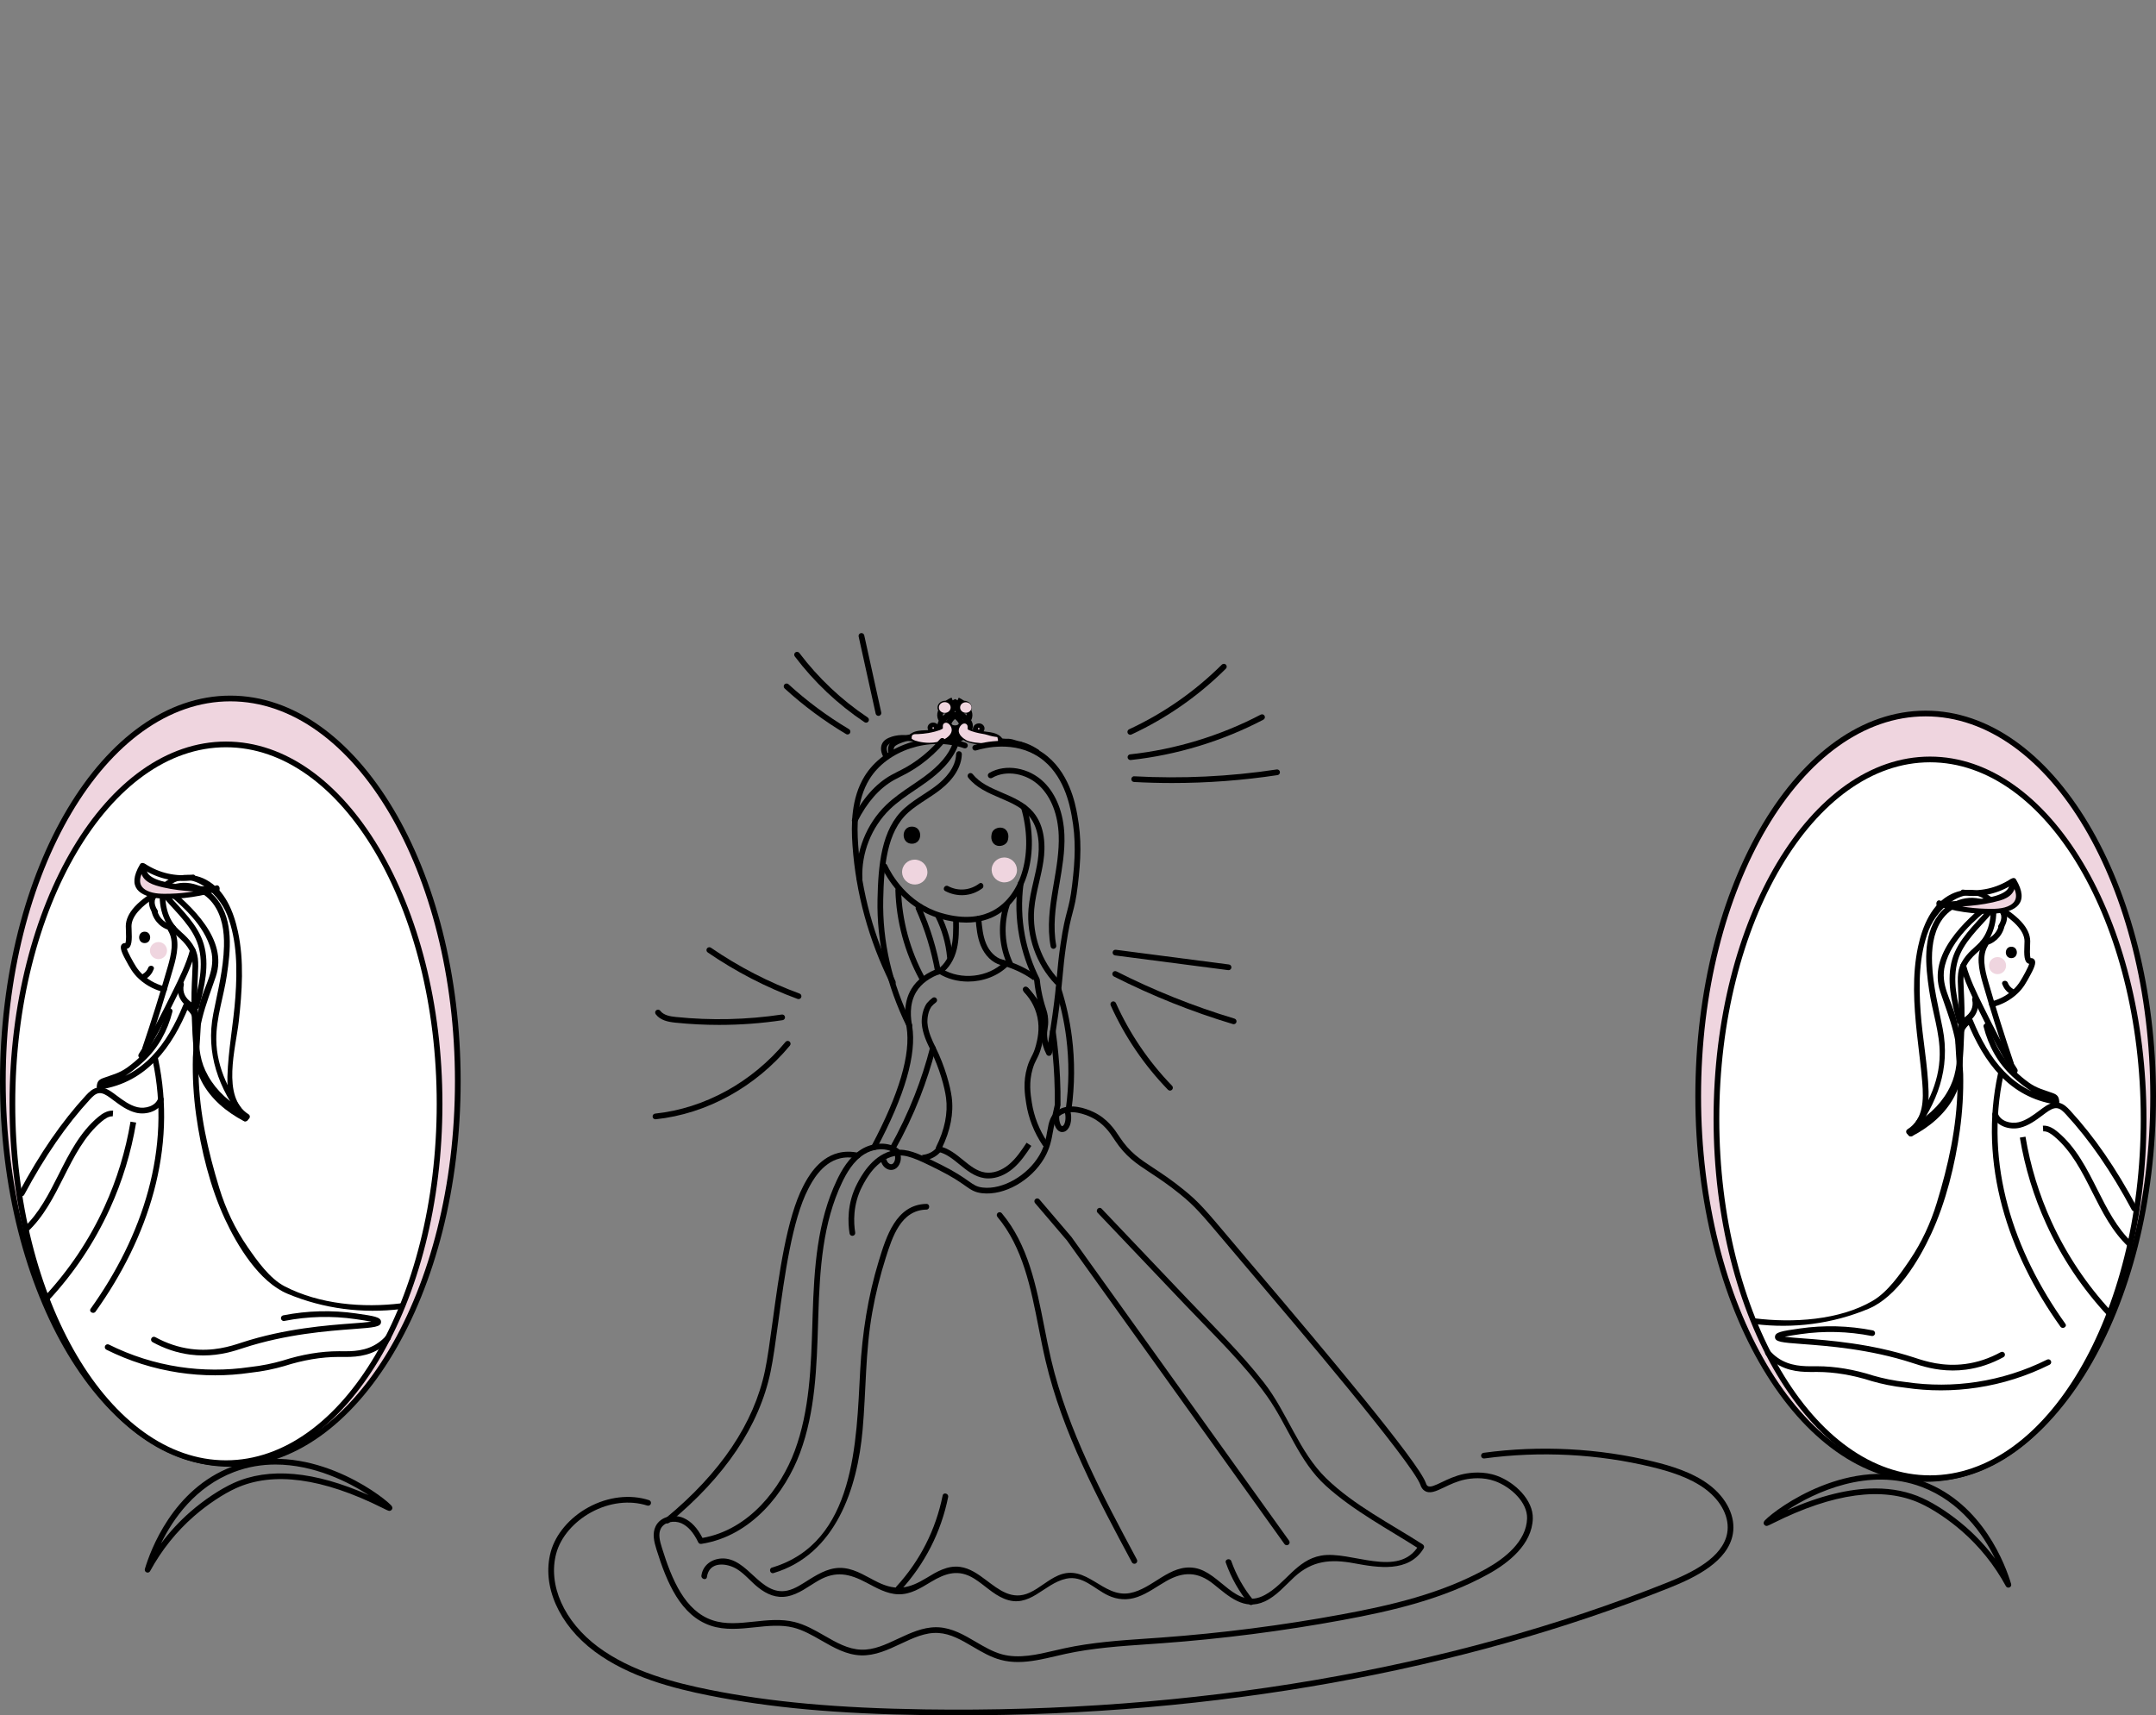<?xml version="1.0" encoding="utf-8"?>
<!-- Generator: Adobe Illustrator 22.1.0, SVG Export Plug-In . SVG Version: 6.00 Build 0)  -->
<svg version="1.1" id="Шар_1" xmlns="http://www.w3.org/2000/svg" xmlns:xlink="http://www.w3.org/1999/xlink" x="0px" y="0px"
	 width="687.139px" height="546.799px" viewBox="0 0 687.139 546.799" enable-background="new 0 0 687.139 546.799"
	 xml:space="preserve">
<rect x="0" y="0" width="687.139" height="546.799" fill="#808080" stroke="none"/>
<g>
	<g>
		<path d="M333.067,365.49c-0.293,0-0.581-0.142-0.757-0.403c-2.749-4.104-4.517-8.599-5.256-13.359
			c-0.447-2.882-1.058-6.823,0.322-11.534c0.462-1.574,0.931-2.491,1.384-3.378c0.497-0.97,0.966-1.887,1.428-3.72
			c0.439-1.729,1.254-4.948,0.452-8.791c-0.8-3.824-2.846-6.613-4.423-8.28c-0.346-0.366-0.33-0.942,0.036-1.286
			c0.365-0.345,0.94-0.329,1.286,0.036c1.738,1.837,3.996,4.918,4.882,9.157c0.888,4.257,0.005,7.739-0.468,9.612
			c-0.514,2.031-1.053,3.083-1.573,4.101c-0.434,0.849-0.844,1.651-1.257,3.061c-1.268,4.323-0.692,8.031-0.272,10.74
			c0.698,4.499,2.371,8.747,4.971,12.629c0.28,0.418,0.168,0.983-0.25,1.261C333.417,365.44,333.241,365.49,333.067,365.49z"/>
	</g>
	<g>
		<path d="M284.025,372.941c-0.465,0-0.941-0.121-1.389-0.359c-1.036-0.551-1.772-1.649-1.922-2.862l1.805-0.224
			c0.077,0.627,0.458,1.206,0.971,1.48c0.186,0.098,0.549,0.236,0.906,0.057c0.33-0.167,0.622-0.588,0.779-1.126
			c0.207-0.705,0.149-1.462-0.151-1.974l1.571-0.92c0.553,0.943,0.674,2.217,0.326,3.406c-0.299,1.023-0.919,1.839-1.699,2.237
			C284.847,372.846,284.44,372.941,284.025,372.941z"/>
	</g>
	<g>
		<path d="M338.542,360.865c-0.441,0-0.871-0.155-1.248-0.451c-1.185-0.935-1.662-3.147-1.52-4.85l1.812,0.149
			c-0.12,1.446,0.343,2.885,0.834,3.273c0.362-0.004,0.67-0.332,0.88-0.917c0.415-1.153,0.362-2.93-0.118-3.96l1.649-0.768
			c0.677,1.453,0.755,3.751,0.182,5.343c-0.396,1.1-1.098,1.866-1.927,2.104C338.906,360.839,338.723,360.865,338.542,360.865z"/>
	</g>
	<g>
		<path d="M307.963,294.094c-2.478,0-5.333-0.378-8.585-1.347c-11.55-3.442-16.956-13.315-18.338-16.261
			c-0.213-0.453-0.018-0.995,0.437-1.21c0.457-0.206,0.997-0.016,1.21,0.437c1.301,2.772,6.385,12.064,17.209,15.289
			c8.1,2.413,13.482,0.942,16.57-0.714c9.255-4.971,13.031-18.723,8.98-32.695c-0.14-0.483,0.138-0.988,0.62-1.128
			c0.483-0.144,0.988,0.139,1.126,0.62c4.289,14.793,0.139,29.431-9.865,34.806C315.207,293.032,312.114,294.094,307.963,294.094z"
			/>
	</g>
	<g>
		<path d="M308.525,312.897c-3.274,0-6.537-0.828-9.313-2.537l0.954-1.549c6.104,3.76,14.828,2.781,19.867-2.226l1.283,1.29
			C318.003,311.169,313.254,312.897,308.525,312.897z"/>
	</g>
	<g>
		<path d="M315.025,375.646c-0.438,0-0.871-0.03-1.299-0.092c-3.138-0.46-5.593-2.461-7.967-4.394
			c-2.16-1.761-4.202-3.424-6.67-3.96l0.386-1.777c2.894,0.629,5.201,2.509,7.433,4.326c2.284,1.86,4.441,3.617,7.081,4.003
			c2.47,0.357,5.256-0.595,7.654-2.624c2.236-1.89,3.917-4.419,5.542-6.862l1.516,1.006c-1.696,2.551-3.449,5.188-5.883,7.245
			C320.422,374.544,317.646,375.646,315.025,375.646z"/>
	</g>
	<g>
		<path d="M299.283,367.22c-0.348,0-0.681-0.201-0.831-0.54l-0.132-0.298c-0.107-0.247-0.1-0.529,0.02-0.771
			c2.75-5.51,3.816-10.788,3.167-15.687c-0.434-3.271-2.006-9.258-5.012-15.372c-0.005-0.011-0.01-0.021-0.015-0.032
			c-1.065-2.164-2.482-5.067-2.714-8.354c-0.011-0.151-0.239-3.728,1.642-6.387c0.569-0.67,1.156-1.215,1.797-1.688
			c0.404-0.298,0.974-0.211,1.271,0.195c0.298,0.405,0.211,0.974-0.195,1.272c-0.529,0.387-1.013,0.837-1.439,1.336
			c-1.459,2.07-1.264,5.113-1.262,5.144c0.209,2.946,1.547,5.675,2.528,7.672c0.013,0.025,0.025,0.05,0.036,0.075
			c3.087,6.279,4.715,12.496,5.166,15.902c0.683,5.151-0.379,10.653-3.157,16.362c0.131,0.432-0.076,0.904-0.5,1.094
			C299.532,367.196,299.406,367.22,299.283,367.22z"/>
	</g>
	<g>
		<path d="M336.902,313.944c-0.241,0-0.481-0.094-0.66-0.284c-5.988-6.309-9.147-15.253-8.447-23.924
			c0.246-3.045,0.943-6.041,1.619-8.937c0.497-2.137,1.013-4.349,1.333-6.537c0.616-4.216,0.624-10.104-2.837-14.207
			c-2.303-2.729-5.667-4.172-9.228-5.7c-3.703-1.587-7.531-3.23-10.097-6.462c-0.313-0.393-0.247-0.965,0.147-1.277
			c0.395-0.314,0.967-0.249,1.278,0.147c2.28,2.871,5.733,4.353,9.389,5.92c3.6,1.544,7.322,3.139,9.903,6.199
			c3.897,4.619,3.917,11.057,3.246,15.642c-0.33,2.262-0.855,4.511-1.361,6.688c-0.659,2.83-1.341,5.758-1.576,8.669
			c-0.658,8.164,2.315,16.586,7.953,22.527c0.346,0.364,0.33,0.94-0.034,1.285C337.353,313.86,337.127,313.944,336.902,313.944z"/>
	</g>
	<g>
		<path fill="none" stroke="#000000" stroke-linecap="round" stroke-linejoin="round" stroke-miterlimit="10" d="M326.32,257.339"/>
	</g>
	<g>
		<path d="M289.825,327.772c-0.336,0-0.659-0.187-0.817-0.508c-6.491-13.21-9.631-26.885-9.333-40.644
			c0.228-10.529,1.101-22.323,8.617-29.012c1.839-1.635,3.908-2.983,5.909-4.289c1.509-0.984,3.071-2.002,4.493-3.122
			c2.201-1.732,5.913-5.314,6.035-9.845c0.013-0.503,0.449-0.929,0.935-0.885c0.502,0.014,0.898,0.432,0.885,0.935
			c-0.106,3.909-2.495,7.894-6.729,11.224c-1.485,1.169-3.081,2.21-4.625,3.218c-1.945,1.269-3.956,2.58-5.693,4.126
			c-6.97,6.201-7.788,17.545-8.008,27.69c-0.292,13.466,2.786,26.857,9.147,39.802c0.221,0.451,0.036,0.997-0.415,1.219
			C290.096,327.742,289.959,327.772,289.825,327.772z"/>
	</g>
	<g>
		<path d="M284.415,367.077c-0.151,0-0.305-0.037-0.446-0.117c-0.437-0.247-0.593-0.801-0.346-1.238
			c3.009-5.343,5.669-10.945,7.905-16.655c1.929-4.925,3.577-10.021,4.901-15.143c0.124-0.487,0.623-0.782,1.108-0.654
			c0.487,0.126,0.779,0.622,0.653,1.109c-1.341,5.193-3.012,10.358-4.968,15.353c-2.268,5.787-4.964,11.467-8.015,16.882
			C285.042,366.91,284.733,367.077,284.415,367.077z"/>
	</g>
	<g>
		<path d="M278.579,366.599c-0.144,0-0.29-0.034-0.426-0.107c-0.443-0.236-0.612-0.787-0.376-1.231
			c8.81-16.548,12.56-29.302,11.144-37.905l-0.044-0.254c-0.334-1.967-1.221-7.192,1.581-11.849c1.829-3.04,4.928-5.319,9.209-6.776
			c0.483-0.153,0.994,0.094,1.154,0.569c0.163,0.476-0.092,0.993-0.568,1.155c-3.863,1.313-6.634,3.33-8.237,5.991
			c-2.454,4.078-1.649,8.821-1.345,10.607l0.044,0.263c1.482,9.004-2.331,22.145-11.333,39.056
			C279.219,366.424,278.904,366.599,278.579,366.599z"/>
	</g>
	<g>
		<path d="M336.275,356.788c-0.066,0-0.131-0.007-0.198-0.021c-0.49-0.108-0.8-0.595-0.691-1.086l0.792-3.568
			c0.028-2.83-0.024-5.689-0.152-8.496c-0.222-4.877-0.683-9.807-1.372-14.651c-0.07-0.497,0.275-0.958,0.773-1.029
			c0.497-0.068,0.958,0.274,1.029,0.773c0.697,4.902,1.163,9.889,1.388,14.825c0.131,2.871,0.182,5.797,0.153,8.692
			c-0.001,0.064-0.008,0.126-0.021,0.188l-0.812,3.66C337.068,356.5,336.692,356.788,336.275,356.788z M337.086,352.218h0.018
			H337.086z"/>
	</g>
	<g>
		<path d="M332.242,324.821l-0.47-1.306c-1.529-2.583-3.425-5.16-5.565-7.503l1.343-1.226c2.226,2.438,4.198,5.115,5.862,7.961
			l0.542,1.459L332.242,324.821z"/>
	</g>
	<g>
		<path d="M340.594,354.401c-0.041,0-0.083-0.004-0.125-0.009c-0.497-0.068-0.846-0.528-0.776-1.025
			c1.037-7.521,1.08-15.127,0.13-22.605c-0.65-5.119-1.775-10.213-3.341-15.143c-0.152-0.478,0.113-0.99,0.592-1.142
			c0.479-0.149,0.99,0.114,1.142,0.592c1.599,5.035,2.748,10.237,3.412,15.463c0.971,7.64,0.926,15.406-0.133,23.085
			C341.432,354.071,341.042,354.401,340.594,354.401z"/>
	</g>
	<g>
		<path d="M329.297,312.448c-2.989-2.196-6.607-3.877-10.461-4.863l0.451-1.763c4.078,1.043,7.912,2.827,11.087,5.158
			L329.297,312.448z"/>
	</g>
	<g>
		<path d="M284.564,314.038c-0.335,0-0.657-0.185-0.816-0.506c-6.915-13.953-10.969-28.767-12.05-44.031
			c-0.466-6.556-0.455-14.978,3.792-21.971c6.078-10.01,20.59-14.827,32.341-10.74c0.475,0.165,0.726,0.684,0.561,1.158
			c-0.164,0.476-0.685,0.721-1.158,0.561c-10.987-3.822-24.53,0.647-30.189,9.966c-3.98,6.554-3.979,14.61-3.533,20.898
			c1.064,15.026,5.057,29.611,11.867,43.352c0.223,0.449,0.038,0.995-0.411,1.219C284.837,314.008,284.7,314.038,284.564,314.038z"
			/>
	</g>
	<g>
		<path d="M335.741,302.457c-0.429,0-0.811-0.306-0.893-0.743c-1.158-6.167-0.279-12.531,0.635-18.012l0.395-2.326
			c0.851-4.966,1.732-10.101,1.543-15.152c-0.244-6.492-2.374-12.03-5.996-15.594c-4.214-4.147-10.755-5.293-15.217-2.67
			c-0.433,0.254-0.991,0.112-1.245-0.322s-0.11-0.991,0.323-1.245c5.145-3.028,12.634-1.766,17.415,2.94
			c3.955,3.891,6.277,9.866,6.538,16.824c0.196,5.24-0.7,10.47-1.568,15.527l-0.394,2.317c-0.888,5.328-1.745,11.502-0.642,17.38
			c0.093,0.492-0.232,0.968-0.726,1.061C335.853,302.452,335.796,302.457,335.741,302.457z"/>
	</g>
	<g>
		<path d="M305.368,546.799c-3.569,0-7.142-0.027-10.724-0.08c-27.937-0.416-49.117-2.344-68.675-6.251
			c-11.213-2.239-25.496-5.861-36.498-14.066c-11.381-8.486-16.857-20.923-13.952-31.681c1.526-5.652,6.033-10.982,12.055-14.26
			c6.207-3.374,13.232-4.204,19.275-2.264c0.478,0.155,0.742,0.666,0.588,1.144c-0.152,0.48-0.664,0.739-1.144,0.59
			c-5.574-1.791-12.078-1.013-17.849,2.129c-5.594,3.044-9.769,7.954-11.168,13.134c-2.71,10.035,2.503,21.713,13.282,29.751
			c10.711,7.986,24.742,11.538,35.768,13.739c19.444,3.884,40.522,5.801,68.344,6.215c85.45,1.258,167.283-12.709,236.682-40.429
			c8.167-3.264,17.72-8.004,19.125-15.77c0.865-4.781-1.771-10.134-6.88-13.974c-5.064-3.808-11.773-5.774-17.053-7.064
			c-17.26-4.216-35.752-5.163-53.478-2.752c-0.499,0.085-0.957-0.281-1.024-0.778c-0.068-0.497,0.281-0.956,0.779-1.023
			c17.947-2.448,36.673-1.484,54.155,2.788c5.448,1.329,12.385,3.37,17.714,7.377c5.661,4.253,8.566,10.289,7.578,15.751
			c-1.563,8.646-11.638,13.699-20.24,17.135C465.317,532.807,387.16,546.799,305.368,546.799z"/>
	</g>
	<g>
		<path d="M254.515,318.482c-0.104,0-0.211-0.018-0.314-0.055c-10.035-3.687-19.674-8.674-28.649-14.825
			c-0.414-0.283-0.52-0.849-0.236-1.263c0.284-0.414,0.849-0.522,1.265-0.236c8.85,6.064,18.354,10.982,28.247,14.615
			c0.472,0.174,0.713,0.696,0.54,1.169C255.234,318.254,254.885,318.482,254.515,318.482z"/>
	</g>
	<g>
		<path d="M229.197,326.708c-4.655,0-9.308-0.238-13.94-0.716c-2.383-0.245-4.792-0.739-6.268-2.683
			c-0.304-0.4-0.227-0.972,0.173-1.276c0.402-0.302,0.972-0.224,1.275,0.174c1.11,1.46,3.167,1.786,5.007,1.976
			c11.208,1.151,22.547,0.892,33.704-0.78c0.512-0.071,0.96,0.268,1.035,0.764c0.074,0.497-0.268,0.959-0.765,1.034
			C242.72,326.205,235.957,326.708,229.197,326.708z"/>
	</g>
	<g>
		<path d="M208.897,356.795c-0.46,0-0.855-0.346-0.903-0.814c-0.053-0.499,0.309-0.949,0.809-1
			c15.745-1.661,30.89-9.989,41.55-22.849c0.32-0.386,0.892-0.439,1.281-0.119c0.386,0.32,0.44,0.894,0.119,1.281
			c-10.961,13.221-26.546,21.784-42.76,23.495C208.961,356.793,208.929,356.795,208.897,356.795z"/>
	</g>
	<g>
		<path d="M324.43,529.801c-1.847,0-3.688-0.199-5.516-0.691c-3.179-0.853-6.066-2.548-8.858-4.188
			c-3.636-2.136-7.07-4.152-11.001-4.376c-4.145-0.247-7.974,1.565-12.034,3.468c-3.987,1.869-8.087,3.797-12.596,3.665
			c-4.644-0.144-8.693-2.47-12.608-4.719c-2.89-1.659-5.877-3.376-9.036-4.156c-3.903-0.963-8.118-0.512-12.195-0.076
			c-4.693,0.499-9.545,1.018-14.12-0.533c-9.505-3.223-13.897-13.547-17.225-24.226c-0.773-2.482-1.433-5.101-0.291-7.428
			c1.591-3.25,5.917-3.985,8.955-2.633c2.371,1.055,4.331,3.131,5.977,6.336c15.031-2.637,25.027-15.998,29.396-27.745
			c4.783-12.862,5.217-27.029,5.638-40.731l0.072-2.338c0.483-15.262,1.439-30.057,7.762-43.302
			c1.436-3.008,3.808-7.292,7.798-9.767c3.425-2.123,8.645-2.722,12.165,0.137c0.036-0.002,0.071-0.002,0.107-0.002
			c3.533,0,7.205,1.835,13.094,4.778c4.614,2.304,6.982,3.971,8.71,5.186c1.836,1.292,2.674,1.882,4.642,2.1
			c6.29,0.707,14.183-3.813,17.971-10.273c1.677-2.859,2.133-5.444,2.534-7.727c0.5-2.841,0.933-5.295,3.588-6.815
			c3.793-2.18,8.654-0.46,11.213,0.759c4.428,2.111,6.768,5.682,8.026,7.603l0.227,0.345c3.247,4.902,6.422,6.991,10.816,9.882
			c2.71,1.784,5.782,3.806,9.633,6.935c4.832,3.921,6.797,6.252,15.067,16.062c1.796,2.13,3.891,4.614,6.379,7.548l1.973,2.322
			c21.844,25.716,51.176,60.68,53.679,67.393c0.139,0.412,0.273,0.81,0.607,1.059c0.814,0.601,2.46-0.188,4.546-1.189
			c1.889-0.904,4.239-2.029,7.006-2.61c2.129-0.446,6.332-0.965,10.585,0.586c5.735,2.089,11.569,7.757,11.404,13.626
			c-0.234,8.242-7.747,14.128-14.009,17.613c-14.51,8.075-30.964,11.854-46.583,14.736c-19.012,3.505-38.43,5.998-57.714,7.407
			c-1.492,0.108-2.985,0.211-4.478,0.314c-8.645,0.593-17.584,1.21-26.145,3.077c-1.022,0.224-2.049,0.464-3.079,0.705
			C332.537,528.847,328.472,529.801,324.43,529.801z M298.33,518.707c0.275,0,0.551,0.007,0.828,0.023
			c4.37,0.249,8.157,2.473,11.82,4.623c2.688,1.578,5.467,3.211,8.409,4.001c5.378,1.445,11.138,0.096,16.707-1.21
			c1.04-0.243,2.077-0.487,3.107-0.711c8.691-1.898,17.697-2.518,26.407-3.116c1.492-0.103,2.981-0.204,4.47-0.314
			c19.219-1.402,38.571-3.886,57.517-7.38c15.466-2.853,31.747-6.588,46.029-14.535c5.85-3.257,12.866-8.688,13.075-16.074
			c0.142-5.048-5.078-9.998-10.208-11.867c-3.827-1.397-7.651-0.922-9.588-0.515c-2.552,0.535-4.699,1.564-6.593,2.471
			c-2.638,1.265-4.724,2.264-6.416,1.007c-0.795-0.59-1.077-1.434-1.197-1.794c-2.713-7.279-40.857-52.184-53.392-66.94
			l-1.974-2.324c-2.489-2.933-4.585-5.419-6.382-7.551c-8.182-9.703-10.126-12.009-14.823-15.823
			c-3.782-3.068-6.813-5.064-9.488-6.824c-4.574-3.012-7.879-5.186-11.333-10.397l-0.232-0.354c-1.242-1.894-3.32-5.065-7.284-6.956
			c-1.804-0.858-6.339-2.654-9.529-0.824c-1.916,1.098-2.228,2.871-2.701,5.554c-0.408,2.313-0.914,5.19-2.757,8.331
			c-4.192,7.146-12.676,11.943-19.74,11.161c-2.431-0.27-3.582-1.078-5.487-2.42c-1.682-1.183-3.985-2.804-8.478-5.048
			c-7.169-3.584-10.487-5.133-13.965-4.412c-5.919,1.231-9.119,7.354-10.324,9.658c-3.089,5.916-2.731,11.778-2.243,14.747
			c0.082,0.496-0.254,0.963-0.75,1.045c-0.491,0.094-0.964-0.254-1.045-0.75c-0.525-3.191-0.908-9.498,2.423-15.88
			c1.138-2.176,4.494-8.599,10.699-10.385c-2.703-1.105-6.037-0.476-8.39,0.983c-3.585,2.223-5.778,6.204-7.116,9.006
			c-6.17,12.926-7.109,27.514-7.585,42.574l-0.072,2.338c-0.425,13.848-0.863,28.168-5.75,41.307
			c-4.613,12.403-15.305,26.541-31.479,29.019c-0.4,0.059-0.784-0.144-0.958-0.505c-1.514-3.15-3.274-5.136-5.381-6.075
			c-2.224-0.988-5.471-0.503-6.582,1.77c-0.848,1.729-0.297,3.866,0.395,6.089c3.186,10.218,7.337,20.08,16.072,23.042
			c4.198,1.425,8.64,0.949,13.342,0.448c4.233-0.457,8.611-0.92,12.824,0.119c3.408,0.84,6.509,2.622,9.507,4.344
			c3.893,2.235,7.57,4.348,11.759,4.477c4.054,0.155,7.799-1.633,11.766-3.495C290.088,520.566,294.05,518.707,298.33,518.707z"/>
	</g>
	<g>
		<path d="M361.545,498.481c-0.325,0-0.639-0.174-0.803-0.48c-10.882-20.311-22.133-41.316-27.52-64.259
			c-0.818-3.482-1.527-7.098-2.213-10.593c-2.464-12.563-5.013-25.553-13.122-35.243c-0.322-0.386-0.272-0.959,0.114-1.283
			c0.388-0.32,0.961-0.27,1.281,0.114c8.409,10.049,11.003,23.273,13.513,36.062c0.682,3.479,1.389,7.077,2.199,10.527
			c5.332,22.71,16.527,43.606,27.353,63.814c0.237,0.442,0.07,0.995-0.372,1.231C361.838,498.447,361.69,498.481,361.545,498.481z"
			/>
	</g>
	<g>
		<path d="M410.111,492.566c-0.283,0-0.562-0.131-0.74-0.38l-69.337-96.781l-10.15-11.892c-0.326-0.382-0.281-0.956,0.101-1.281
			c0.381-0.329,0.955-0.284,1.283,0.101l10.197,11.952l69.384,96.842c0.293,0.409,0.199,0.977-0.21,1.269
			C410.48,492.511,410.294,492.566,410.111,492.566z"/>
	</g>
	<g>
		<path d="M212.67,485.621c-0.263,0-0.523-0.114-0.704-0.332c-0.319-0.387-0.263-0.961,0.124-1.279
			c17.523-14.416,28.195-30.259,31.718-47.088c0.845-4.037,1.588-9.504,2.449-15.834c1.985-14.596,4.457-32.761,9.711-42.922
			c1.27-2.455,4.643-8.976,11.189-10.644c2.017-0.513,4.164-0.528,6.382-0.043c0.49,0.107,0.801,0.592,0.694,1.082
			c-0.107,0.492-0.594,0.8-1.083,0.695c-1.938-0.426-3.805-0.414-5.543,0.028c-5.755,1.468-8.855,7.46-10.022,9.717
			c-5.111,9.882-7.558,27.875-9.524,42.332c-0.866,6.364-1.613,11.861-2.472,15.962c-3.61,17.245-14.492,33.434-32.342,48.119
			C213.077,485.554,212.873,485.621,212.67,485.621z"/>
	</g>
	<g>
		<path d="M360.28,242.274c-0.459,0-0.853-0.346-0.903-0.812c-0.054-0.499,0.307-0.949,0.807-1.002
			c14.402-1.555,28.794-5.932,41.619-12.661c0.447-0.236,0.996-0.062,1.229,0.382c0.234,0.446,0.062,0.995-0.383,1.228
			c-13.026,6.835-27.642,11.28-42.269,12.86C360.346,242.273,360.312,242.274,360.28,242.274z"/>
	</g>
	<g>
		<path d="M373.572,249.603c-4.054,0-8.106-0.11-12.149-0.33c-0.501-0.027-0.886-0.455-0.858-0.958
			c0.027-0.503,0.47-0.931,0.958-0.858c15.123,0.826,30.386,0.091,45.365-2.176c0.5-0.082,0.96,0.267,1.035,0.762
			c0.076,0.497-0.267,0.961-0.763,1.036C396.063,248.76,384.81,249.603,373.572,249.603z"/>
	</g>
	<g>
		<path d="M360.228,234.219c-0.343,0-0.672-0.195-0.825-0.526c-0.212-0.455-0.015-0.997,0.441-1.208
			c11.009-5.121,20.96-12.059,29.573-20.621c0.356-0.354,0.932-0.355,1.286,0.004c0.354,0.357,0.353,0.933-0.004,1.286
			c-8.765,8.711-18.887,15.77-30.089,20.979C360.487,234.192,360.356,234.219,360.228,234.219z"/>
	</g>
	<g>
		<path d="M270.118,234.123c-0.158,0-0.318-0.041-0.464-0.128c-6.993-4.159-13.58-9.049-19.58-14.534
			c-0.37-0.339-0.396-0.915-0.058-1.285c0.339-0.371,0.914-0.396,1.285-0.059c5.908,5.401,12.396,10.218,19.282,14.313
			c0.433,0.258,0.574,0.816,0.317,1.247C270.731,233.965,270.428,234.123,270.118,234.123z"/>
	</g>
	<g>
		<path d="M276.025,230.363c-0.174,0-0.35-0.05-0.505-0.155c-8.539-5.717-16.014-12.771-22.215-20.964
			c-0.304-0.4-0.225-0.972,0.176-1.274c0.4-0.306,0.971-0.226,1.274,0.176c6.081,8.031,13.407,14.946,21.778,20.551
			c0.418,0.279,0.529,0.844,0.25,1.261C276.606,230.221,276.318,230.363,276.025,230.363z"/>
	</g>
	<g>
		<path d="M279.97,228.199c-0.418,0-0.793-0.29-0.887-0.714l-5.423-24.581c-0.108-0.49,0.202-0.975,0.692-1.084
			c0.489-0.108,0.975,0.203,1.085,0.693l5.423,24.581c0.108,0.49-0.202,0.975-0.692,1.084
			C280.101,228.192,280.035,228.199,279.97,228.199z"/>
	</g>
	<g>
		<path d="M391.556,309.257c-0.039,0-0.078-0.002-0.118-0.007l-36.047-4.689c-0.498-0.066-0.849-0.522-0.784-1.02
			c0.064-0.499,0.516-0.856,1.019-0.785l36.047,4.689c0.498,0.066,0.849,0.522,0.784,1.02
			C392.397,308.923,392.006,309.257,391.556,309.257z"/>
	</g>
	<g>
		<path d="M393.187,326.48c-0.086,0-0.174-0.012-0.262-0.039c-13.03-3.912-25.787-9.015-37.918-15.166
			c-0.449-0.227-0.627-0.775-0.4-1.224c0.227-0.448,0.774-0.625,1.222-0.4c12.035,6.103,24.692,11.167,37.619,15.049
			c0.481,0.144,0.753,0.65,0.609,1.132C393.94,326.226,393.579,326.48,393.187,326.48z"/>
	</g>
	<g>
		<path d="M372.894,347.652c-0.238,0-0.475-0.092-0.654-0.277c-7.614-7.864-13.755-16.911-18.252-26.887
			c-0.206-0.457-0.002-0.997,0.456-1.203c0.462-0.21,0.997-0.004,1.204,0.457c4.41,9.784,10.432,18.656,17.9,26.368
			c0.349,0.361,0.34,0.936-0.021,1.286C373.35,347.566,373.123,347.652,372.894,347.652z"/>
	</g>
	<g>
		<path d="M303.422,236.824c-1.112-0.625-2.372-1.334-3.313-2.329c-1.166-1.229-1.619-2.745-1.213-4.054
			c0.368-1.183,1.301-1.977,2.203-2.747c0.524-0.446,1.019-0.867,1.359-1.329c0.604-0.817,0.727-1.878,0.321-2.77l1.656-0.753
			c0.68,1.491,0.483,3.255-0.513,4.603c-0.465,0.631-1.064,1.141-1.644,1.635c-0.736,0.627-1.433,1.221-1.644,1.901
			c-0.209,0.672,0.089,1.517,0.796,2.264c0.752,0.794,1.836,1.405,2.884,1.995L303.422,236.824z"/>
	</g>
	<g>
		<path d="M305.371,236.824l-0.892-1.585c1.047-0.59,2.131-1.201,2.883-1.995c0.707-0.746,1.006-1.594,0.797-2.264
			c-0.211-0.68-0.908-1.274-1.645-1.901c-0.58-0.494-1.18-1.004-1.644-1.635c-0.995-1.349-1.191-3.113-0.512-4.603l1.656,0.753
			c-0.406,0.89-0.283,1.953,0.32,2.77c0.34,0.462,0.835,0.883,1.359,1.329c0.903,0.769,1.836,1.564,2.204,2.747
			c0.406,1.308-0.047,2.823-1.213,4.054C307.743,235.489,306.483,236.198,305.371,236.824z"/>
	</g>
	<g>
		<path d="M283.415,240.732c-0.541-1.272-0.536-2.477,0.015-3.484c0.354-0.65,1.234-1.635,4.753-2.672
			c0.548-0.162,2.582-0.718,5.785-1.148c1.996-0.27,3.779-0.544,5.383-1.192c0.684-0.274,0.832-0.473,0.863-0.545l0.027-1.699
			c0.522-0.023,1.139,0.277,1.473,0.775c0.333,0.497,0.397,1.134,0.166,1.656c-0.358,0.817-1.177,1.231-1.85,1.501
			c-1.798,0.727-3.7,1.022-5.821,1.306c-3.075,0.414-4.997,0.94-5.513,1.091c-2.972,0.878-3.561,1.599-3.67,1.8
			c-0.278,0.51-0.258,1.148,0.062,1.901L283.415,240.732z"/>
	</g>
	<g>
		<path d="M281.66,241.498c-0.349-0.565-1.419-2.555-0.53-4.422c0.492-1.032,1.502-1.757,3.178-2.278
			c2.521-0.785,5.208-0.496,7.971-0.103c2.52,0.361,5.004,0.709,7.242,0.151c0.961-0.243,1.714-0.629,2.176-1.118
			c0.011-0.009,0.739-0.814,0.421-1.4c-0.129-0.24-0.469-0.56-1.002-0.673c-0.22-0.048-0.458-0.053-0.699-0.016l-0.121-0.801
			l-0.459,0.867l-0.526-0.958l0.046-0.586l0.617-0.277c0.631-0.112,1.084-0.101,1.521-0.009c0.969,0.208,1.8,0.801,2.224,1.588
			c0.76,1.404-0.085,2.875-0.704,3.521c-0.708,0.746-1.735,1.293-3.05,1.624c-2.583,0.652-5.248,0.27-7.827-0.096
			c-2.662-0.38-5.131-0.648-7.289,0.023c-1.697,0.528-1.982,1.126-2.076,1.322c-0.505,1.064,0.275,2.423,0.435,2.685L281.66,241.498
			z"/>
	</g>
	<g>
		<path d="M290.909,235.782l-1.526-0.988c0.812-1.254,2.412-1.686,3.293-1.832c0.715-0.119,1.427-0.146,2.115-0.172
			c0.36-0.014,0.72-0.028,1.078-0.055c-0.045-0.068-0.084-0.139-0.117-0.213c-0.169-0.375-0.161-0.816,0.023-1.205
			c0.206-0.437,0.617-0.778,1.099-0.911c0.768-0.206,1.63,0.08,2.097,0.698c0.449,0.595,0.479,1.405,0.075,2.065
			c-0.477,0.78-1.444,1.24-2.873,1.366c-0.435,0.039-0.872,0.055-1.309,0.073c-0.662,0.025-1.286,0.05-1.89,0.149
			C291.992,234.921,291.22,235.303,290.909,235.782z M297.274,231.619c-0.28,0.147-0.357,0.329-0.326,0.496
			c0.033,0.171,0.165,0.279,0.289,0.314c0.008-0.004,0.016-0.009,0.024-0.012l0.148-0.647
			C297.357,231.662,297.285,231.621,297.274,231.619z"/>
	</g>
	<g>
		<path d="M330.212,240.665c-1.123-0.798-2.336-1.452-3.605-1.945c-0.597-0.233-1.177-0.419-1.833-0.588
			c-0.284-0.059-0.614-0.133-0.975-0.227l-0.368-0.078c-0.795-0.172-1.741-0.377-2.903-0.51c-0.098,0.005-0.19,0.014-0.277,0.021
			l-0.251,0.02c-0.642,0.039-1.146-0.039-1.61-0.185c-0.576-0.007-1.192-0.002-1.854,0.036c-2.728,0.155-5.424,0.3-7.919-0.572
			c-1.254-0.437-2.242-1.091-2.855-1.892c-0.83-1.087-0.951-2.47-0.312-3.523c0.712-1.164,2.368-1.757,3.691-1.325l0.407,0.133
			l0.354,0.899l-0.348,0.54c-0.236,0.284-0.54,0.354-0.772,0.362c0.075,0.162,0.283,0.291,0.597,0.451
			c1.595,0.821,3.33,1.245,5.278,1.681c1.739,0.391,2.736,0.83,3.465,1.15c0.233,0.101,0.428,0.188,0.609,0.256
			c0.657,0.021,1.261,0.066,1.816,0.124c0.545-0.03,1.283-0.025,2.134,0.192c0.219,0.055,0.409,0.114,0.628,0.183
			c0.233,0.075,0.505,0.162,0.911,0.268c0.334,0.071,0.65,0.144,0.954,0.222c0.21,0.043,0.391,0.075,0.539,0.099l-0.007,0.043
			c0.542,0.155,1.051,0.327,1.561,0.526c1.409,0.547,2.755,1.274,3.999,2.159L330.212,240.665z M306.945,232.279
			c-0.209,0.473,0.002,1.018,0.262,1.361c0.395,0.515,1.091,0.958,2.009,1.279c1.247,0.435,2.616,0.572,4.02,0.585
			c-1.631-0.387-3.2-0.839-4.615-1.567C308.104,233.673,307.181,233.203,306.945,232.279z"/>
	</g>
	<g>
		<path d="M318.003,236.546c-0.245-0.494-0.955-0.933-1.899-1.174c-0.584-0.149-1.198-0.227-1.849-0.309
			c-0.437-0.055-0.875-0.11-1.307-0.187c-1.418-0.251-2.333-0.8-2.717-1.629c-0.322-0.693-0.198-1.494,0.314-2.04
			c0.534-0.57,1.417-0.773,2.151-0.497c0.463,0.171,0.837,0.545,0.998,1c0.146,0.412,0.106,0.858-0.111,1.224
			c-0.038,0.064-0.081,0.126-0.129,0.183c0.341,0.055,0.684,0.098,1.028,0.14c0.678,0.085,1.38,0.174,2.073,0.352
			c0.865,0.222,2.415,0.794,3.077,2.127L318.003,236.546z M312.028,231.989l0.097,0.705c0.123-0.016,0.268-0.107,0.317-0.272
			c0.047-0.162-0.016-0.357-0.152-0.473C312.141,231.882,312.08,231.911,312.028,231.989z"/>
	</g>
	<g>
		<path d="M301.788,227.927l-0.274-0.613c-0.405,0.155-0.872,0.181-1.312,0.057c-0.751-0.215-1.318-0.858-1.408-1.601
			c-0.08-0.663,0.213-1.34,0.784-1.81c0.698-0.581,1.715-0.744,2.528-0.409c0.851,0.352,1.384,1.212,1.325,2.143
			C303.375,226.63,302.729,227.506,301.788,227.927z M300.889,225.604l0.537,0.386c0.111-0.126,0.181-0.27,0.19-0.409
			c0.005-0.089-0.03-0.275-0.204-0.348c-0.182-0.069-0.499-0.014-0.673,0.13c-0.105,0.087-0.138,0.172-0.138,0.194
			C300.768,225.639,300.86,225.621,300.889,225.604z"/>
	</g>
	<g>
		<path d="M306.691,227.927c-0.942-0.419-1.587-1.297-1.645-2.233c-0.059-0.931,0.474-1.791,1.325-2.143
			c0.816-0.334,1.831-0.169,2.53,0.41c0.569,0.469,0.863,1.146,0.783,1.809c-0.088,0.741-0.656,1.386-1.412,1.601
			c-0.441,0.13-0.903,0.098-1.308-0.055L306.691,227.927z M307.256,225.2c-0.07,0-0.136,0.011-0.191,0.032
			c-0.173,0.073-0.209,0.259-0.203,0.348c0.009,0.149,0.089,0.304,0.215,0.437l0.551-0.371c-0.008-0.023,0.083-0.005,0.142-0.023
			c0.107-0.089,0.076-0.174-0.028-0.259C307.618,225.261,307.424,225.2,307.256,225.2z"/>
	</g>
	<g>
		<ellipse fill="#EFD5DF" cx="311.941" cy="232.299" rx="0.692" ry="0.58"/>
		<path d="M311.941,233.789c-0.884,0-1.603-0.668-1.603-1.489c0-0.823,0.719-1.491,1.603-1.491c0.883,0,1.602,0.668,1.602,1.491
			C313.543,233.121,312.824,233.789,311.941,233.789z M311.941,231.97c-0.088,0-0.218,0.139-0.218,0.33c0,0.394,0.434,0.38,0.434,0
			C312.158,232.108,312.028,231.97,311.941,231.97z"/>
	</g>
	<g>
		<ellipse fill="#EFD5DF" cx="297.418" cy="232.078" rx="0.692" ry="0.58"/>
		<path d="M297.417,233.567c-0.883,0-1.602-0.668-1.602-1.489s0.719-1.489,1.602-1.489c0.884,0,1.603,0.668,1.603,1.489
			S298.301,233.567,297.417,233.567z M297.417,231.747c-0.087,0-0.217,0.139-0.217,0.33c0,0.386,0.434,0.382,0.434,0
			C297.635,231.886,297.505,231.747,297.417,231.747z"/>
	</g>
	<g>
		<path fill="none" stroke="#000000" stroke-miterlimit="10" d="M305.659,229.09"/>
	</g>
	<g>
		<path d="M304.392,233.052c-0.882,0-2.052-0.311-2.634-1.206c-0.832-1.277,0.1-2.669,0.871-3.498
			c-0.513-0.172-0.999-0.284-1.379-0.355l0.334-1.787c0.815,0.151,1.774,0.409,2.683,0.84c0.782-0.432,1.691-0.723,2.679-0.849
			l0.231,1.805c-0.325,0.041-0.715,0.115-1.124,0.247c0.231,0.222,0.444,0.465,0.634,0.732c0.31,0.434,1.037,1.452,0.535,2.56
			c-0.477,1.061-1.751,1.476-2.696,1.51C304.483,233.052,304.437,233.052,304.392,233.052z M304.356,229.2
			c-0.641,0.569-1.236,1.402-1.072,1.654c0.127,0.194,0.644,0.402,1.177,0.377c0.528-0.018,1.017-0.247,1.103-0.439
			c0.071-0.156-0.24-0.592-0.356-0.755C304.976,229.711,304.682,229.436,304.356,229.2z"/>
	</g>
	<g>
		<path d="M304.771,236.134l-1.807-0.206c0.135-1.18-0.077-2.223-0.631-3.097c-0.46-0.728-1.053-1.178-1.627-1.613
			c-0.801-0.609-1.63-1.24-1.916-2.475c-0.415-1.789,0.73-3.328,1.161-3.907c1.01-1.359,2.366-2.091,3.324-2.466l0.663,1.695
			c-0.603,0.236-1.734,0.791-2.526,1.857c-0.349,0.469-1.073,1.443-0.848,2.411c0.131,0.569,0.517,0.883,1.244,1.436
			c0.636,0.483,1.428,1.084,2.064,2.089C304.652,233.094,304.955,234.532,304.771,236.134z"/>
	</g>
	<g>
		<path d="M304.029,236.187c-0.282-1.617-0.044-3.068,0.705-4.312c0.617-1.027,1.426-1.633,2.074-2.12
			c0.728-0.545,1.115-0.856,1.244-1.42c0.217-0.949-0.506-1.944-0.854-2.422c-0.711-0.979-1.689-1.555-2.385-1.867l0.744-1.659
			c1.287,0.576,2.364,1.427,3.113,2.457c0.466,0.641,1.556,2.143,1.155,3.896c-0.283,1.242-1.156,1.894-1.926,2.471
			c-0.602,0.451-1.172,0.878-1.606,1.601c-0.518,0.858-0.676,1.889-0.472,3.061L304.029,236.187z"/>
	</g>
	<g>
		<path fill="#EFD5DF" d="M291.473,234.971c0.011-0.088,0.704,0.033,2.702-0.17c1.194-0.121,2.583-0.323,4.121-0.735
			c2.556-0.686,2.884-1.239,2.972-1.414c0.325-0.644-0.02-1.295,0.203-1.357c0.232-0.064,0.869,0.568,0.946,1.244
			c0.137,1.207-1.685,2.222-1.959,2.375C296.953,236.867,291.442,235.222,291.473,234.971z"/>
		<path fill="#EFD5DF" d="M296.183,236.777c-2.461,0-4.655-0.65-5.168-0.995l-0.463-0.311l0.019-0.611c0,0,0,0,0-0.002l0,0
			c0.101-0.826,0.933-0.833,1.288-0.837c0.383-0.004,1.082-0.009,2.224-0.124c1.458-0.147,2.722-0.373,3.977-0.711
			c2.041-0.547,2.397-0.951,2.411-0.968c0.052-0.11,0.037-0.29,0.022-0.481c-0.072-0.904,0.362-1.217,0.739-1.318
			c0.22-0.062,0.577-0.078,0.993,0.204c0.463,0.311,1.002,1.013,1.094,1.814c0.179,1.572-1.437,2.725-2.418,3.273
			C299.471,236.505,297.772,236.777,296.183,236.777z"/>
	</g>
	<g>
		<path fill="#EFD5DF" d="M317.142,235.791c-0.002-0.04-0.195-0.015-0.946-0.17c-0.799-0.164-1.365-0.353-1.587-0.424
			c-1.387-0.444-2.024-0.345-4.016-0.885c-2.546-0.69-2.876-1.222-2.972-1.414c-0.325-0.644,0.02-1.295-0.203-1.357
			c-0.232-0.064-0.869,0.568-0.946,1.244c-0.124,1.092,1.356,2.027,1.841,2.308c0,0,0.061,0.036,0.117,0.067
			C310.518,236.302,317.154,236.024,317.142,235.791z"/>
		<path fill="#EFD5DF" d="M314.411,236.925c-2.291,0-5.153-0.275-6.415-0.967c-1.068-0.617-2.6-1.75-2.426-3.276
			c0.09-0.8,0.629-1.501,1.092-1.814c0.417-0.279,0.775-0.265,0.999-0.204c0.377,0.107,0.807,0.419,0.735,1.32
			c-0.015,0.19-0.029,0.37,0.038,0.506v-0.002c0.004,0,0.36,0.393,2.399,0.947c0.947,0.256,1.576,0.362,2.131,0.455
			c0.597,0.101,1.162,0.197,1.923,0.441c0.277,0.091,0.789,0.254,1.492,0.398c0.377,0.078,0.6,0.107,0.724,0.123l0.762,0.096
			l0.187,0.8l0.026,0.531l-0.467,0.306C317.269,236.797,315.973,236.925,314.411,236.925z"/>
	</g>
	<g>
		<ellipse fill="#EFD5DF" cx="301.109" cy="225.533" rx="0.963" ry="0.806"/>
		<ellipse fill="#EFD5DF" cx="301.109" cy="225.532" rx="1.873" ry="1.716"/>
	</g>
	<g>
		<ellipse fill="#EFD5DF" cx="307.818" cy="225.533" rx="0.911" ry="0.763"/>
		<path fill="#EFD5DF" d="M307.818,227.206c-1.004,0-1.821-0.752-1.821-1.674s0.817-1.672,1.821-1.672s1.82,0.75,1.82,1.672
			S308.822,227.206,307.818,227.206z M307.819,225.536c0.001,0.089,0.045,0.146,0.061,0.156L307.819,225.536z"/>
	</g>
	<g>
		<path d="M299.516,310.518c-0.287,0-0.569-0.135-0.747-0.389c-0.287-0.412-0.187-0.979,0.226-1.267
			c1.999-1.397,3.489-3.815,4.196-6.81c0.655-2.777,0.621-5.726,0.588-8.578c-0.005-0.503,0.397-0.915,0.899-0.92
			c0.441,0.009,0.913,0.394,0.92,0.899c0.034,2.962,0.069,6.025-0.636,9.017c-0.81,3.433-2.559,6.233-4.926,7.885
			C299.877,310.465,299.695,310.518,299.516,310.518z"/>
	</g>
	<g>
		<path d="M319.172,307.656c-0.082,0-0.164-0.011-0.247-0.034c-2.729-0.768-5.044-3.029-6.354-6.204
			c-1.124-2.729-1.383-5.639-1.635-8.454c-0.044-0.499,0.325-0.942,0.825-0.986c0.522-0.03,0.943,0.325,0.987,0.826
			c0.239,2.677,0.486,5.447,1.505,7.921c1.078,2.615,3.009,4.54,5.163,5.145c0.484,0.137,0.766,0.638,0.63,1.123
			C319.935,307.393,319.57,307.656,319.172,307.656z"/>
	</g>
	<g>
		<path fill="none" stroke="#000000" stroke-miterlimit="10" d="M278.664,365.689"/>
	</g>
	<g>
		<path d="M293.838,312.695c-0.322,0-0.635-0.172-0.8-0.474c-4.738-8.713-7.39-18.558-7.672-28.47
			c-0.014-0.503,0.382-0.922,0.884-0.936c0.504,0.043,0.92,0.382,0.935,0.883c0.273,9.63,2.849,19.192,7.452,27.653
			c0.24,0.442,0.076,0.995-0.365,1.235C294.134,312.659,293.985,312.695,293.838,312.695z"/>
	</g>
	<g>
		<path d="M298.962,310.699c-0.434,0-0.817-0.311-0.895-0.752c-1.226-6.927-3.303-13.693-6.176-20.112
			c-0.205-0.458,0.001-0.997,0.459-1.201c0.462-0.21,0.997,0.002,1.202,0.458c2.933,6.554,5.055,13.464,6.306,20.539
			c0.088,0.494-0.243,0.967-0.737,1.054C299.068,310.696,299.015,310.699,298.962,310.699z"/>
	</g>
	<g>
		<path d="M302.749,305.975c-0.465,0-0.861-0.354-0.905-0.824c-0.414-4.429-1.643-8.727-3.651-12.773
			c-0.224-0.451-0.04-0.997,0.41-1.221c0.449-0.22,0.996-0.039,1.219,0.41c2.108,4.248,3.398,8.761,3.834,13.412
			c0.046,0.501-0.321,0.943-0.822,0.991C302.806,305.973,302.778,305.975,302.749,305.975z"/>
	</g>
	<g>
		<path d="M321.964,308.2c-0.283,0-0.559-0.131-0.736-0.373l-0.295-0.402c-0.135-0.183-0.191-0.398-0.175-0.608
			c-2.481-5.881-2.75-12.64-0.719-18.695c0.161-0.476,0.679-0.736,1.152-0.572c0.476,0.16,0.733,0.675,0.573,1.151
			c-1.985,5.913-1.611,12.549,1.023,18.204c0.198,0.425,0.041,0.929-0.362,1.167C322.281,308.159,322.121,308.2,321.964,308.2z"/>
	</g>
	<g>
		<path d="M334.315,336.572c-0.339,0-0.653-0.19-0.809-0.494c-0.919-1.793-1.452-3.662-1.583-5.561
			c-0.088-1.277,0.036-2.098,0.156-2.894c0.115-0.76,0.223-1.478,0.146-2.651c-0.084-1.272-0.302-1.961-0.664-3.102
			c-0.216-0.679-0.474-1.491-0.769-2.628c-0.556-2.145-0.96-4.381-1.2-6.652c-2.223-4.447-3.815-9.171-4.733-14.045
			c-1.061-5.627-1.212-11.369-0.449-17.065c0.067-0.497,0.523-0.871,1.022-0.78c0.497,0.066,0.848,0.524,0.781,1.022
			c-0.736,5.504-0.591,11.051,0.434,16.486c0.897,4.762,2.461,9.376,4.646,13.715c0.05,0.098,0.081,0.206,0.092,0.316
			c0.228,2.235,0.622,4.438,1.168,6.545c0.285,1.096,0.534,1.88,0.742,2.534c0.377,1.185,0.649,2.041,0.747,3.536
			c0.09,1.37-0.044,2.258-0.163,3.042c-0.111,0.73-0.215,1.42-0.139,2.498c0.046,0.672,0.151,1.341,0.314,2.006
			c0.486-2.862,0.949-5.835,1.366-8.809c0.802-5.723,1.126-9.223,1.437-12.609c0.28-3.033,0.544-5.9,1.138-9.969
			c0.836-5.733,1.512-8.29,2.109-10.548c0.578-2.189,1.078-4.081,1.597-8.423c0.975-8.157,1.262-14.379-0.152-22.044
			c-0.603-3.269-2.438-13.213-10.264-18.551c-7.929-5.408-17.47-3.076-20.205-2.233c-0.482,0.153-0.99-0.119-1.138-0.601
			c-0.147-0.48,0.122-0.99,0.601-1.137c2.932-0.904,13.165-3.399,21.767,2.468c8.453,5.764,10.391,16.271,11.028,19.723
			c1.456,7.892,1.165,14.26,0.17,22.591c-0.534,4.468-1.049,6.416-1.645,8.672c-0.585,2.21-1.246,4.715-2.068,10.346
			c-0.586,4.021-0.848,6.863-1.126,9.873c-0.299,3.25-0.639,6.931-1.447,12.695c-0.542,3.866-1.162,7.729-1.841,11.483l-0.203,0.629
			c-0.117,0.346-0.43,0.588-0.794,0.617C334.359,336.572,334.337,336.572,334.315,336.572z"/>
	</g>
	<g>
		<path d="M273.942,281.057c-0.482,0-0.885-0.38-0.908-0.867c-0.41-8.702,3.088-17.513,9.356-23.566
			c2.523-2.438,5.447-4.419,8.275-6.336c1.282-0.869,2.564-1.738,3.811-2.649c4.93-3.605,7.86-7.036,9.224-10.799
			c0.171-0.471,0.696-0.714,1.166-0.544c0.473,0.171,0.716,0.693,0.545,1.166c-1.962,5.408-6.568,9.235-9.862,11.645
			c-1.264,0.924-2.564,1.805-3.863,2.686c-2.764,1.874-5.622,3.811-8.033,6.139c-5.896,5.696-9.187,13.985-8.802,22.173
			c0.023,0.501-0.364,0.927-0.866,0.951C273.971,281.057,273.956,281.057,273.942,281.057z"/>
	</g>
	<g>
		<path d="M272.407,262.449c-0.137,0-0.275-0.03-0.406-0.096c-0.449-0.226-0.632-0.771-0.407-1.221
			c3.26-6.512,7.431-11.238,12.397-14.049c0.677-0.382,1.377-0.736,2.125-1.112c1.709-0.862,3.647-1.839,6.119-3.614
			c2.707-1.944,5.194-4.227,7.391-6.787c0.328-0.382,0.903-0.421,1.283-0.1c0.381,0.329,0.425,0.903,0.098,1.283
			c-2.291,2.67-4.886,5.053-7.711,7.082c-2.587,1.857-4.592,2.868-6.361,3.76c-0.72,0.362-1.396,0.704-2.048,1.073
			c-4.646,2.628-8.571,7.094-11.666,13.277C273.061,262.264,272.741,262.449,272.407,262.449z"/>
	</g>
	<g>
		<path fill="none" stroke="#000000" stroke-linecap="round" stroke-linejoin="round" stroke-miterlimit="10" d="M335.675,329.458"
			/>
	</g>
	<g>
		<path d="M294.1,369.983l-0.201-1.809c1.149-0.128,2.789-0.538,4.08-1.775c0.223-0.211,0.416-0.43,0.584-0.647l1.437,1.116
			c-0.221,0.284-0.474,0.57-0.765,0.848C297.925,368.971,296.148,369.756,294.1,369.983z"/>
	</g>
	<g>
		<g>
			<path d="M290.638,268.954c3.512,0,3.518-5.458,0-5.458C287.126,263.496,287.12,268.954,290.638,268.954L290.638,268.954z"/>
		</g>
	</g>
	<g>
		<g>
			<path d="M321.251,267.687c0.026-0.148,0.052-0.297,0.077-0.445c0.243-1.401-0.374-3.008-1.906-3.357
				c-1.326-0.302-3.096,0.402-3.357,1.906c-0.026,0.148-0.052,0.297-0.077,0.445c-0.243,1.401,0.374,3.008,1.906,3.357
				C319.22,269.895,320.989,269.191,321.251,267.687L321.251,267.687z"/>
		</g>
	</g>
	<g>
		<g>
			<path d="M301.243,284.033c3.793,2.001,8.337,1.76,11.793-0.834c0.925-0.694,0.019-2.275-0.918-1.571
				c-2.938,2.204-6.688,2.558-9.957,0.834C301.127,281.916,300.206,283.485,301.243,284.033L301.243,284.033z"/>
		</g>
	</g>
	<g>
		
			<ellipse transform="matrix(0.171 -0.985 0.985 0.171 -32.143 517.745)" fill="#EFD5DF" cx="291.665" cy="277.978" rx="3.965" ry="4.039"/>
	</g>
	<g>
		
			<ellipse transform="matrix(0.171 -0.985 0.985 0.171 -7.801 545.304)" fill="#EFD5DF" cx="320.217" cy="277.289" rx="3.965" ry="4.039"/>
	</g>
	<g>
		<g>
			<path d="M295.263,383.762c-9.711,0.186-12.842,10.522-15.203,18.245c-3.468,11.342-5.263,23.012-5.908,34.836
				c-1.229,22.558-1.456,54.899-28.097,62.846c-1.119,0.334-0.643,2.09,0.484,1.754c19.833-5.916,26.728-27.013,28.384-45.626
				c1.114-12.528,0.863-25.087,3.083-37.513c1.055-5.903,2.499-11.734,4.319-17.448c2.054-6.45,4.76-15.117,12.939-15.274
				C296.432,385.559,296.436,383.74,295.263,383.762L295.263,383.762z"/>
		</g>
	</g>
	<g>
		<g>
			<path d="M225.301,502.717c0.707-5.134,6.359-4.543,9.626-2.503c2.532,1.581,4.435,4.032,6.77,5.867
				c2.71,2.13,5.721,3.451,9.215,2.794c3.711-0.698,6.715-3.198,9.908-5.03c5.556-3.189,9.872-2.226,15.304,0.64
				c3.159,1.667,6.484,3.622,10.164,3.724c3.907,0.108,7.153-1.99,10.369-3.923c4.737-2.848,8.856-4.177,13.837-1.069
				c3.227,2.013,5.922,4.899,9.475,6.378c8.228,3.426,12.573-4.763,19.826-6.359c5.232-1.151,8.986,3.252,13.295,5.301
				c3.043,1.447,6.201,1.665,9.391,0.545c3.33-1.17,6.176-3.341,9.216-5.075c5.453-3.111,10.073-3.05,15.032,0.93
				c4.868,3.907,9.757,8.617,16.393,5.535c3.705-1.721,6.423-5.028,9.369-7.743c5.738-5.289,11.609-5.789,19.064-4.41
				c7.602,1.406,17.471,3.087,22.196-4.776c0.261-0.434,0.084-0.981-0.326-1.245c-10.224-6.56-21.996-12.535-30.745-21.05
				c-8.71-8.477-12.373-20.91-19.8-30.46c-7.362-9.466-16.052-17.913-24.303-26.591c-9.158-9.632-18.316-19.264-27.474-28.897
				c-0.808-0.85-2.094,0.438-1.286,1.286c9.359,9.843,18.717,19.687,28.076,29.53c8.872,9.332,18.406,18.402,25.899,28.921
				c6.645,9.329,10.096,20.71,18.738,28.558c8.832,8.021,19.977,13.859,29.977,20.275c-0.109-0.415-0.218-0.83-0.326-1.245
				c-6.451,10.736-21.65,1.551-31.127,3.252c-7.956,1.428-11.312,8.992-17.955,12.564c-9.246,4.971-14.071-7.219-22.295-8.62
				c-8.015-1.365-13.422,6.699-20.767,8.015c-8.629,1.546-13.72-9.571-22.801-5.62c-3.261,1.419-5.855,3.994-9.081,5.471
				c-5.578,2.554-9.706-0.875-13.977-4.072c-2.454-1.837-5.064-3.715-8.185-4.139c-4.027-0.546-7.477,1.554-10.773,3.562
				c-5.423,3.303-9.461,4.211-15.384,1.349c-3.456-1.67-6.756-3.993-10.652-4.503c-4.253-0.556-7.813,1.471-11.302,3.637
				c-2.173,1.349-4.379,2.933-6.916,3.503c-4.36,0.98-7.638-1.819-10.635-4.574c-2.89-2.657-6.124-5.88-10.37-5.654
				c-3.221,0.172-5.963,2.181-6.412,5.442C223.389,503.378,225.141,503.873,225.301,502.717L225.301,502.717z"/>
		</g>
	</g>
	<g>
		<g>
			<path d="M287.01,506.988c7.727-8.437,12.908-18.562,15.175-29.779c0.231-1.143-1.522-1.632-1.754-0.484
				c-2.207,10.916-7.182,20.76-14.707,28.976C284.934,506.564,286.217,507.854,287.01,506.988L287.01,506.988z"/>
		</g>
	</g>
	<g>
		<g>
			<path d="M399.405,510.04c-3.041-3.723-5.363-7.858-6.972-12.387c-0.389-1.096-2.148-0.624-1.754,0.484
				c1.716,4.831,4.198,9.22,7.44,13.19C398.859,512.234,400.14,510.94,399.405,510.04L399.405,510.04z"/>
		</g>
	</g>
</g>
<g>
	<g>
		<ellipse fill="#EFD5DF" cx="73.408" cy="344.655" rx="72.499" ry="122.001"/>
		<path d="M73.409,467.566C32.931,467.566,0,412.427,0,344.654s32.931-122.91,73.409-122.91c40.477,0,73.408,55.137,73.408,122.91
			S113.886,467.566,73.409,467.566z M73.409,223.564c-39.474,0-71.589,54.321-71.589,121.091
			c0,66.771,32.115,121.092,71.589,121.092s71.588-54.321,71.588-121.092C144.997,277.885,112.883,223.564,73.409,223.564z"/>
	</g>
	<g>
		<ellipse fill="#FFFFFF" cx="72.022" cy="351.852" rx="68.076" ry="114.558"/>
		<path d="M72.022,467.319c-38.039,0-68.986-51.798-68.986-115.467c0-63.671,30.947-115.469,68.986-115.469
			s68.986,51.798,68.986,115.469C141.008,415.521,110.061,467.319,72.022,467.319z M72.022,238.202
			c-37.036,0-67.166,50.983-67.166,113.65c0,62.665,30.13,113.648,67.166,113.648s67.166-50.983,67.166-113.648
			C139.188,289.185,109.058,238.202,72.022,238.202z"/>
	</g>
	<g>
		<path d="M47.045,501.293c-0.117,0-0.235-0.023-0.349-0.069c-0.43-0.179-0.656-0.654-0.522-1.1
			c1.738-5.837,8.88-25.434,27.828-32.613c23.319-8.836,46.873,8.463,50.545,12.234c0.237,0.243,0.678,0.696,0.433,1.295l0,0
			c-0.096,0.235-0.295,0.426-0.532,0.515c-0.458,0.167-0.609,0.096-2.472-0.837c-19.182-9.594-34.926-11.719-46.8-6.311
			c-4.09,1.862-9.061,5.177-13.3,8.871c-5.657,4.929-10.378,10.829-14.032,17.54C47.68,501.119,47.369,501.293,47.045,501.293z
			 M87.802,466.848c-4.298,0-8.733,0.689-13.156,2.365c-12.386,4.692-19.529,14.979-23.351,22.836
			c2.764-3.715,5.902-7.107,9.385-10.142c4.364-3.802,9.501-7.224,13.742-9.155c11.276-5.131,25.759-3.832,43.105,3.855
			C111.065,472.386,99.992,466.848,87.802,466.848z"/>
	</g>
	<g>
		<path d="M52.293,316.241c-0.073,0-0.147-0.009-0.221-0.027c-2.06-0.515-5.093-1.667-7.842-4.23
			c-1.928-1.798-2.811-3.434-4.273-6.146c-1.56-2.892-1.825-4.23-0.976-4.939c0.358-0.297,0.753-0.288,0.981-0.268
			c0.314-0.734,0.206-3.207,0.163-4.177c-0.021-0.497-0.04-0.926-0.037-1.228c0.033-4.149,3.753-8.223,11.373-12.458
			c0.438-0.24,0.993-0.085,1.237,0.354s0.086,0.993-0.354,1.238c-6.898,3.832-10.41,7.494-10.436,10.881
			c-0.003,0.279,0.016,0.675,0.036,1.134c0.142,3.248,0.126,5.582-1.376,6.037c-0.054,0.016-0.107,0.028-0.158,0.039
			c0.122,0.416,0.423,1.176,1.15,2.525c1.42,2.633,2.203,4.085,3.913,5.68c2.464,2.297,5.189,3.331,7.041,3.793
			c0.488,0.123,0.784,0.617,0.663,1.103C53.071,315.966,52.701,316.241,52.293,316.241z"/>
	</g>
	<g>
		<circle fill="#EFD5DF" cx="50.505" cy="303.018" r="2.727"/>
	</g>
	<g>
		<path d="M64.766,432.078c-1.34,0-2.749-0.083-4.22-0.277c-4.098-0.54-8.112-1.878-11.933-3.976
			c-0.441-0.242-0.601-0.796-0.36-1.235c0.243-0.441,0.797-0.604,1.236-0.361c3.622,1.99,7.422,3.257,11.295,3.767
			c7.168,0.951,12.848-0.919,15.901-1.922l0.375-0.124c13.772-4.495,27.317-5.504,35.41-6.107c2.188-0.162,4.425-0.329,5.861-0.535
			c-1.303-0.277-3.257-0.561-5.057-0.821c-7.524-1.089-15.137-0.892-22.652,0.583c-0.49,0.103-0.971-0.224-1.068-0.716
			c-0.097-0.494,0.225-0.972,0.718-1.068c7.718-1.516,15.537-1.715,23.237-0.604c5.73,0.83,7.864,1.139,7.926,2.651
			c0.068,1.663-2.174,1.828-8.829,2.324c-8.01,0.597-21.417,1.595-34.98,6.023l-0.372,0.121
			C74.682,430.646,70.325,432.078,64.766,432.078z"/>
	</g>
	<g>
		<g>
			<path d="M127.916,415.448c-12.23,1.528-26.068,0.338-37.179-5.399c-4.81-2.484-8.856-8.252-11.843-12.575
				c-3.985-5.767-6.958-12.068-9.007-18.767c-3.608-11.792-6.318-23.741-6.607-36.119c-0.116-4.96,0.431-9.804,0.657-14.735
				c0.157-3.428-1.136-6.328-4.183-8.092c-0.557-0.322-1.119,0.008-1.336,0.544c-5.079,12.501-12.781,23.031-26.926,25.222
				c0.384,0.292,0.768,0.585,1.152,0.877c0.097-1.118,4.662-1.989,5.685-2.535c2.693-1.437,5.23-3.46,7.468-5.523
				c4.634-4.272,7.605-9.75,9.15-15.823c0.289-1.135-1.465-1.619-1.754-0.484c-1.947,7.649-6.312,13.721-12.712,18.295
				c-2.53,1.809-4.812,2.291-7.587,3.312c-1.522,0.56-1.933,1.189-2.069,2.758c-0.056,0.649,0.623,0.959,1.152,0.877
				c14.786-2.29,22.884-13.417,28.197-26.492c-0.445,0.181-0.891,0.362-1.336,0.544c5.029,2.912,2.764,10.86,2.636,15.667
				c-0.165,6.177,0.189,12.361,1.04,18.481c1.536,11.049,4.452,22.932,9.171,33.102c3.955,8.524,10.881,20.027,19.946,23.824
				c11.458,4.799,23.981,6.398,36.289,4.86C129.063,417.124,129.077,415.303,127.916,415.448L127.916,415.448z"/>
		</g>
	</g>
	<g>
		<path d="M68.563,438.406c-3.887,0-7.777-0.291-11.638-0.878c-8.015-1.214-15.762-3.669-23.025-7.293
			c-0.45-0.224-0.633-0.771-0.408-1.221c0.225-0.448,0.77-0.631,1.22-0.407c7.093,3.539,14.658,5.936,22.485,7.123
			c7.411,1.123,14.932,1.141,22.361,0.053c1.912-0.206,3.816-0.503,5.693-0.883c1.61-0.327,3.218-0.721,4.78-1.171
			c6.201-1.988,12.257-3.003,17.973-3.004l0.921,0.004c3.279,0.039,7.75,0.059,11.697-2.733c0.863-0.611,1.66-1.327,2.37-2.127
			c0.335-0.378,0.909-0.409,1.285-0.076c0.376,0.334,0.41,0.908,0.076,1.285c-0.802,0.903-1.704,1.711-2.68,2.404
			c-4.426,3.131-9.243,3.106-12.761,3.067l-0.907-0.004c-5.528,0.002-11.398,0.986-17.445,2.926
			c-1.635,0.471-3.29,0.876-4.948,1.214c-1.933,0.391-3.893,0.695-5.826,0.904C76.068,438.135,72.317,438.406,68.563,438.406z"/>
	</g>
	<g>
		<g>
			<path d="M48.615,337.918c6.143,28.338-3.246,56.223-19.73,79.268c-0.682,0.954,0.895,1.863,1.571,0.918
				c16.777-23.456,26.156-51.868,19.913-80.67C50.122,336.29,48.367,336.774,48.615,337.918L48.615,337.918z"/>
		</g>
	</g>
	<g>
		<path d="M15.469,414.561l-1.333-1.24c7.919-8.512,14.373-18.167,19.182-28.698c3.93-8.603,6.715-17.714,8.279-27.077l1.794,0.298
			c-1.589,9.521-4.422,18.785-8.419,27.536C30.083,396.087,23.52,405.905,15.469,414.561z"/>
	</g>
	<g>
		<path d="M8.738,392.697l-1.237-1.336c4.948-4.579,8.118-10.874,11.184-16.962c3.346-6.643,6.805-13.512,12.613-18.348
			c1.204-1.004,2.856-2.12,4.755-2.018l-0.115,1.816c-1.281-0.076-2.531,0.81-3.475,1.599c-5.518,4.595-8.891,11.293-12.153,17.771
			C17.172,381.45,13.926,387.894,8.738,392.697z"/>
	</g>
	<g>
		<path d="M6.915,381.335c-0.145,0-0.291-0.034-0.428-0.108c-0.443-0.236-0.61-0.787-0.373-1.229
			c6.63-12.396,13.575-22.467,21.234-30.787c1.034-1.125,2.178-2.248,3.772-2.518c1.883-0.316,3.602,0.72,5.041,1.775l0.982,0.73
			c2.072,1.549,4.214,3.152,6.64,3.735c2.557,0.613,5.824-0.368,6.616-2.802c0.156-0.48,0.667-0.737,1.147-0.585
			c0.477,0.155,0.739,0.668,0.584,1.146c-1.139,3.505-5.442,4.811-8.772,4.01c-2.789-0.672-5.084-2.388-7.304-4.047l-0.968-0.72
			c-1.189-0.872-2.447-1.659-3.662-1.448c-1.026,0.174-1.914,1.061-2.736,1.954c-7.554,8.207-14.413,18.155-20.969,30.412
			C7.554,381.161,7.24,381.335,6.915,381.335z"/>
	</g>
	<g>
		<g>
			<path d="M78.628,355.791c-6.888-3.594-12.894-9.315-14.691-17.129c-2.195-9.542,1.89-18.576,4.845-27.361
				c3.989-11.858-7.765-22.58-15.873-29.148c-0.902-0.731-2.197,0.549-1.286,1.286c6.243,5.057,13.517,11.322,15.626,19.448
				c1.576,6.071-1.888,10.89-3.44,16.551c-2.273,8.29-3.675,17.387,0.465,25.327c2.9,5.561,7.949,9.733,13.436,12.597
				C78.746,357.903,79.667,356.333,78.628,355.791L78.628,355.791z"/>
		</g>
	</g>
	<g>
		<g>
			<path d="M52.125,284.059c7.218-8.576,17.38,0.022,20.334,7.709c3.138,8.166,3.17,17.357,2.565,25.964
				c-0.598,8.501-2.296,16.967-2.544,25.485c-0.155,5.339,1.047,10.537,5.811,13.547c0.993,0.627,1.907-0.947,0.918-1.571
				c-8.716-5.506-4.015-21.331-3.102-29.648c1.043-9.496,1.746-19.209-0.278-28.631c-1.352-6.29-4.159-13.293-10.158-16.493
				c-4.894-2.61-11.194-1.971-14.832,2.352C50.089,283.663,51.369,284.956,52.125,284.059L52.125,284.059z"/>
		</g>
	</g>
	<g>
		<path d="M76.442,355.171c-0.161,0-0.322-0.043-0.47-0.132c-5.67-3.431-9.765-7.807-12.171-13.011
			c-2.208-4.772-2.379-9.513-2.691-18.115c-0.211-5.79-0.015-9.806,0.127-12.739c0.227-4.685,0.322-6.625-1.448-9.237
			c-0.951-1.402-1.974-2.333-3.057-3.319c-1.657-1.507-3.369-3.065-4.618-6.261c-1.057-2.706-1.434-5.694-1.118-8.882
			c0.05-0.501,0.488-0.835,0.995-0.817c0.5,0.05,0.865,0.496,0.816,0.995c-0.287,2.901,0.051,5.606,1.003,8.043
			c1.094,2.798,2.576,4.149,4.147,5.577c1.115,1.013,2.267,2.061,3.339,3.644c2.11,3.113,1.992,5.531,1.758,10.346
			c-0.14,2.9-0.333,6.871-0.126,12.583c0.327,8.999,0.553,13.158,2.524,17.419c2.251,4.868,6.107,8.98,11.462,12.219
			c0.43,0.259,0.568,0.819,0.307,1.249C77.051,355.014,76.751,355.171,76.442,355.171z"/>
	</g>
	<g>
		<path d="M44.991,337.389c-0.169,0-0.339-0.046-0.491-0.144c-0.423-0.272-0.545-0.835-0.273-1.258
			c4.175-6.49,7.627-13.485,10.964-20.251c1.946-3.939,4.15-8.406,5.375-12.956c0.131-0.485,0.633-0.769,1.115-0.641
			c0.485,0.13,0.773,0.629,0.642,1.114c-1.271,4.723-3.518,9.274-5.501,13.29c-3.36,6.81-6.833,13.853-11.065,20.429
			C45.583,337.242,45.29,337.389,44.991,337.389z"/>
	</g>
	<g>
		<path d="M46.23,335.154c-0.097,0-0.195-0.016-0.292-0.048c-0.476-0.162-0.73-0.679-0.569-1.155
			c2.894-8.516,5.62-17.208,8.102-25.835c1.104-3.836,2.113-8.203,0.099-11.454c-0.264-0.428-0.132-0.988,0.295-1.253
			c0.426-0.267,0.987-0.133,1.253,0.293c2.406,3.886,1.315,8.706,0.102,12.919c-2.49,8.653-5.224,17.373-8.127,25.917
			C46.963,334.916,46.61,335.154,46.23,335.154z"/>
	</g>
	<g>
		<path d="M49.407,291.523c-0.298,0-0.59-0.146-0.764-0.414c-0.962-1.484-1.333-2.944-1.103-4.337
			c0.22-1.338,1.214-2.562,2.53-3.118c1.079-0.458,2.201-0.37,3.076,0.24c0.412,0.288,0.513,0.855,0.227,1.267
			c-0.289,0.41-0.855,0.51-1.266,0.226c-0.481-0.332-1.039-0.178-1.329-0.057c-0.731,0.309-1.325,1.023-1.443,1.738
			c-0.154,0.933,0.127,1.96,0.835,3.051c0.274,0.423,0.154,0.986-0.268,1.26C49.748,291.475,49.577,291.523,49.407,291.523z"/>
	</g>
	<g>
		<g>
			<path d="M48.359,290.773c0.786,3.063,3.36,5.453,6.504,5.912c1.145,0.167,1.64-1.586,0.484-1.754
				c-2.547-0.372-4.59-2.133-5.233-4.642C49.822,289.156,48.067,289.636,48.359,290.773L48.359,290.773z"/>
		</g>
	</g>
	<g>
		<g>
			<path d="M53.85,284.559c4.832-2.86,10.732-0.9,14.004,3.42c2.933,3.873,3.645,8.868,3.531,13.611
				c-0.178,7.36-1.994,14.344-3.401,21.506c-2.489,12.673,1.685,23.828,9.4,33.94c0.701,0.919,2.282,0.013,1.571-0.918
				c-5.492-7.199-9.955-15.495-10.021-24.76c-0.049-6.939,2.356-13.621,3.365-20.433c1.164-7.854,2.179-17.3-2.951-24.072
				c-3.815-5.036-10.838-7.166-16.415-3.864C51.925,283.584,52.839,285.157,53.85,284.559L53.85,284.559z"/>
		</g>
	</g>
	<g>
		<g>
			<path d="M45.377,276.965c4.822,3.112,10.349,4.383,16.046,3.648c1.145-0.148,1.16-1.969,0-1.819
				c-5.413,0.698-10.533-0.435-15.128-3.4C45.309,274.757,44.396,276.332,45.377,276.965L45.377,276.965z"/>
		</g>
	</g>
	<g>
		<g>
			<path fill="#EFD5DF" d="M45.877,276.365c-0.551,1.361,0.208,2.972,1.383,3.852s2.668,1.194,4.112,1.459
				c5.834,1.072,11.743,1.73,17.67,1.967l0.076-0.502c-6.208,2.473-32.552,6.935-23.699-7.161"/>
		</g>
		<g>
			<g>
				<path d="M45,276.123c-0.585,3.39,1.626,5.182,4.684,6.129c5.983,1.853,13.16,2.008,19.358,2.3
					c0.358,0.017,0.82-0.292,0.877-0.668c0.025-0.167,0.051-0.335,0.076-0.502c0.092-0.607-0.396-1.394-1.119-1.119
					c-4.547,1.728-9.698,2.494-14.535,2.625c-2.411,0.065-5.343,0.126-7.55-1.005c-3.337-1.709-2.174-4.773-0.586-7.445
					c0.599-1.009-0.973-1.925-1.571-0.918c-8.898,14.976,17.606,11.204,24.726,8.498c-0.373-0.373-0.746-0.746-1.119-1.119
					c0.105-0.693-22.6,0.165-21.486-6.292C46.952,275.461,45.199,274.969,45,276.123L45,276.123z"/>
			</g>
		</g>
	</g>
	<g>
		<g>
			<path d="M46.102,300.631c2.341,0,2.345-3.639,0-3.639C43.761,296.992,43.757,300.631,46.102,300.631L46.102,300.631z"/>
		</g>
	</g>
	<g>
		<g>
			<path d="M46.44,312.053c1.219-0.731,2.057-1.78,2.557-3.104c0.414-1.096-1.344-1.57-1.754-0.484
				c-0.328,0.869-0.93,1.543-1.721,2.017C44.518,311.083,45.432,312.657,46.44,312.053L46.44,312.053z"/>
		</g>
	</g>
	<g>
		<g>
			<path d="M56.823,313.466c-0.362,1.604-0.231,3.196,0.494,4.684c0.349,0.716,0.826,1.38,1.404,1.932
				c0.627,0.599,2.714,1.399,2.514,2.352c-0.239,1.142,1.514,1.631,1.754,0.484c0.338-1.614-0.602-2.528-1.885-3.355
				c-1.97-1.27-3.063-3.236-2.527-5.612C58.835,312.809,57.081,312.322,56.823,313.466L56.823,313.466z"/>
		</g>
	</g>
	<g>
		<g>
			<path d="M52.527,286.616c3.854,4.45,8.889,8.96,10.627,14.738c1.911,6.353,0.152,13.048-1.446,19.258
				c-0.292,1.135,1.462,1.619,1.754,0.484c1.681-6.534,3.431-13.543,1.446-20.225c-1.823-6.138-7.027-10.843-11.095-15.54
				C53.045,284.443,51.763,285.734,52.527,286.616L52.527,286.616z"/>
		</g>
	</g>
</g>
<g>
	<g>
		<ellipse fill="#EFD5DF" cx="613.731" cy="349.448" rx="72.499" ry="122.001"/>
		<path d="M613.731,472.358c-40.478,0-73.409-55.137-73.409-122.91s32.931-122.912,73.409-122.912
			c40.477,0,73.408,55.139,73.408,122.912S654.208,472.358,613.731,472.358z M613.731,228.356
			c-39.474,0-71.589,54.321-71.589,121.092c0,66.769,32.115,121.091,71.589,121.091s71.588-54.321,71.588-121.091
			C685.32,282.677,653.205,228.356,613.731,228.356z"/>
	</g>
	<g>
		<ellipse fill="#FFFFFF" cx="615.117" cy="356.644" rx="68.076" ry="114.558"/>
		<path d="M615.117,472.113c-38.039,0-68.985-51.798-68.985-115.469c0-63.669,30.946-115.467,68.985-115.467
			s68.986,51.798,68.986,115.467C684.103,420.314,653.156,472.113,615.117,472.113z M615.117,242.996
			c-37.035,0-67.165,50.983-67.165,113.648c0,62.667,30.13,113.65,67.165,113.65c37.036,0,67.166-50.983,67.166-113.65
			C682.283,293.979,652.153,242.996,615.117,242.996z"/>
	</g>
	<g>
		<path d="M640.094,506.085c-0.324,0-0.635-0.174-0.799-0.474c-3.653-6.709-8.374-12.609-14.032-17.54
			c-4.238-3.692-9.211-7.007-13.3-8.871c-11.873-5.407-27.62-3.283-46.8,6.313c-1.863,0.929-2.015,1.006-2.472,0.835
			c-0.236-0.089-0.434-0.281-0.53-0.513l0,0c-0.246-0.601,0.193-1.052,0.428-1.293c3.669-3.774,27.215-21.077,50.548-12.238
			c18.943,7.176,26.089,26.777,27.828,32.613c0.133,0.446-0.092,0.92-0.522,1.1C640.33,506.062,640.211,506.085,640.094,506.085z
			 M597.689,474.469c5.508,0,10.523,1.023,15.028,3.076c4.241,1.931,9.378,5.355,13.742,9.155c3.482,3.035,6.62,6.426,9.382,10.138
			c-3.823-7.857-10.966-18.142-23.349-22.833c-16.956-6.421-34.125,1.683-42.87,7.391
			C580.037,476.78,589.416,474.469,597.689,474.469z"/>
	</g>
	<g>
		<path d="M634.846,321.035c-0.407,0-0.778-0.275-0.881-0.689c-0.123-0.487,0.173-0.981,0.661-1.103
			c1.854-0.464,4.58-1.5,7.041-3.795c1.71-1.594,2.493-3.045,3.914-5.68c0.727-1.343,1.026-2.109,1.148-2.526
			c-0.051-0.009-0.104-0.021-0.158-0.037c-1.5-0.455-1.516-2.789-1.374-6.037c0.02-0.458,0.038-0.855,0.036-1.134
			c-0.026-3.386-3.537-7.046-10.436-10.879c-0.44-0.245-0.598-0.798-0.354-1.238c0.243-0.437,0.799-0.592,1.237-0.354
			c7.621,4.234,11.341,8.308,11.373,12.457c0.003,0.302-0.016,0.73-0.037,1.226c-0.043,0.972-0.15,3.447,0.164,4.181
			c0.276-0.027,0.643-0.014,0.981,0.267c0.852,0.712,0.587,2.052-0.978,4.941c-1.462,2.711-2.345,4.348-4.273,6.146
			c-2.172,2.025-4.883,3.488-7.84,4.23C634.993,321.026,634.919,321.035,634.846,321.035z"/>
	</g>
	<g>
		<circle fill="#EFD5DF" cx="636.635" cy="307.81" r="2.727"/>
	</g>
	<g>
		<path d="M622.379,436.87c-5.558,0-9.913-1.428-12.484-2.272l-0.38-0.124c-13.563-4.428-26.97-5.426-34.98-6.023
			c-6.656-0.496-8.899-0.663-8.83-2.326c0.064-1.512,2.205-1.823,7.926-2.651c7.71-1.11,15.527-0.91,23.239,0.606
			c0.492,0.096,0.814,0.574,0.717,1.068c-0.097,0.492-0.574,0.816-1.069,0.716c-7.508-1.476-15.12-1.675-22.627-0.588
			c-1.809,0.261-3.773,0.545-5.081,0.826c1.436,0.204,3.672,0.371,5.861,0.535c8.093,0.602,21.638,1.611,35.409,6.107l0.383,0.126
			c3.053,1.002,8.737,2.871,15.893,1.921c3.877-0.512,7.678-1.779,11.296-3.767c0.439-0.242,0.993-0.082,1.236,0.361
			c0.242,0.439,0.081,0.993-0.36,1.235c-3.817,2.097-7.833,3.434-11.934,3.976C625.124,436.788,623.717,436.87,622.379,436.87z"/>
	</g>
	<g>
		<g>
			<path d="M559.223,422.06c12.307,1.538,24.832-0.061,36.289-4.86c9.073-3.801,15.986-15.293,19.946-23.824
				c4.72-10.169,7.635-22.055,9.171-33.102c0.824-5.926,1.184-11.913,1.056-17.895c-0.105-4.896-2.459-13.311,2.62-16.253
				c-0.445-0.181-0.891-0.362-1.336-0.544c5.314,13.079,13.409,24.202,28.197,26.492c0.528,0.082,1.208-0.228,1.152-0.877
				c-0.136-1.569-0.547-2.198-2.069-2.758c-2.776-1.02-5.057-1.503-7.587-3.312c-6.4-4.574-10.765-10.646-12.712-18.295
				c-0.289-1.134-2.044-0.653-1.754,0.484c1.546,6.073,4.515,11.55,9.15,15.823c2.111,1.946,4.463,3.808,6.963,5.229
				c0.985,0.56,6.104,1.832,6.19,2.829c0.384-0.292,0.768-0.585,1.152-0.877c-14.141-2.19-21.849-12.727-26.927-25.222
				c-0.218-0.536-0.78-0.866-1.336-0.544c-3.049,1.765-4.339,4.666-4.183,8.092c0.215,4.713,0.752,9.347,0.668,14.087
				c-0.222,12.6-2.941,24.766-6.619,36.767c-1.977,6.452-4.798,12.531-8.577,18.129c-3.008,4.456-7.005,10.177-11.761,12.981
				c-10.697,6.308-25.687,7.13-37.691,5.629C558.064,420.096,558.075,421.917,559.223,422.06L559.223,422.06z"/>
		</g>
	</g>
	<g>
		<path d="M618.592,443.2c-3.765,0-7.531-0.275-11.274-0.823c-1.919-0.208-3.879-0.512-5.792-0.901
			c-1.628-0.33-3.284-0.736-4.921-1.205c-6.071-1.946-11.94-2.93-17.473-2.935l-0.899,0.005c-3.518,0.02-8.34,0.066-12.768-3.068
			c-0.974-0.688-1.875-1.498-2.681-2.404c-0.333-0.377-0.299-0.951,0.076-1.285c0.374-0.332,0.949-0.3,1.285,0.076
			c0.712,0.803,1.51,1.519,2.37,2.127c3.951,2.797,8.443,2.756,11.703,2.734l0.916-0.005c5.72,0.005,11.776,1.018,18,3.013
			c1.563,0.448,3.171,0.842,4.754,1.162c1.859,0.378,3.763,0.675,5.66,0.879c7.465,1.093,14.988,1.077,22.394-0.048
			c7.826-1.187,15.391-3.584,22.485-7.123c0.453-0.227,0.996-0.039,1.22,0.407c0.225,0.45,0.042,0.997-0.408,1.221
			c-7.264,3.625-15.011,6.078-23.024,7.293C626.362,442.907,622.478,443.2,618.592,443.2z"/>
	</g>
	<g>
		<g>
			<path d="M636.77,342.227c-6.243,28.802,3.136,57.214,19.913,80.67c0.675,0.944,2.254,0.037,1.571-0.918
				c-16.483-23.045-25.873-50.929-19.729-79.268C638.772,341.569,637.018,341.081,636.77,342.227L636.77,342.227z"/>
		</g>
	</g>
	<g>
		<path d="M671.67,419.355c-8.056-8.665-14.617-18.483-19.504-29.183c-3.998-8.75-6.83-18.014-8.419-27.536l1.794-0.298
			c1.563,9.362,4.349,18.473,8.279,27.077c4.806,10.523,11.26,20.18,19.182,28.699L671.67,419.355z"/>
	</g>
	<g>
		<path d="M678.402,397.49c-5.189-4.802-8.434-11.248-11.574-17.481c-3.262-6.476-6.635-13.174-12.152-17.771
			c-0.947-0.787-2.202-1.7-3.476-1.599l-0.115-1.816c1.923-0.115,3.549,1.014,4.755,2.017c5.808,4.838,9.267,11.709,12.613,18.352
			c3.067,6.089,6.237,12.384,11.185,16.962L678.402,397.49z"/>
	</g>
	<g>
		<path d="M680.224,386.127c-0.325,0-0.639-0.174-0.803-0.481c-6.557-12.259-13.416-22.207-20.968-30.41
			c-0.824-0.895-1.713-1.782-2.738-1.956c-1.198-0.217-2.471,0.576-3.661,1.45l-0.969,0.72c-2.219,1.659-4.514,3.376-7.302,4.046
			c-3.33,0.798-7.634-0.501-8.773-4.01c-0.155-0.478,0.107-0.991,0.585-1.146c0.477-0.158,0.991,0.105,1.146,0.585
			c0.792,2.438,4.066,3.422,6.617,2.802c2.424-0.581,4.566-2.184,6.638-3.733l0.982-0.73c1.513-1.109,3.173-2.095,5.041-1.777
			c1.593,0.27,2.737,1.391,3.774,2.518c7.657,8.319,14.603,18.389,21.234,30.787c0.237,0.442,0.07,0.993-0.373,1.229
			C680.515,386.093,680.369,386.127,680.224,386.127z"/>
	</g>
	<g>
		<g>
			<path d="M609.43,362.154c5.504-2.872,10.504-7.039,13.436-12.597c4.17-7.904,2.73-17.07,0.465-25.327
				c-1.552-5.659-5.02-10.482-3.44-16.551c2.114-8.124,9.384-14.391,15.626-19.448c0.91-0.737-0.384-2.017-1.286-1.286
				c-8.139,6.594-19.826,17.269-15.873,29.148c2.805,8.432,6.533,16.68,5.079,25.861c-1.35,8.525-7.526,14.768-14.925,18.629
				C607.473,361.125,608.392,362.696,609.43,362.154L609.43,362.154z"/>
		</g>
	</g>
	<g>
		<g>
			<path d="M636.301,287.565c-3.51-4.17-9.468-4.917-14.297-2.6c-6.35,3.046-9.299,10.253-10.693,16.741
				c-1.963,9.134-1.358,18.547-0.374,27.762c0.555,5.205,1.282,10.396,1.706,15.614c0.443,5.442,0.466,11.632-4.713,14.904
				c-0.987,0.624-0.076,2.199,0.918,1.571c4.769-3.013,5.967-8.205,5.812-13.547c-0.248-8.518-1.946-16.986-2.544-25.485
				c-0.606-8.613-0.574-17.795,2.565-25.964c2.959-7.7,13.128-16.271,20.334-7.709C635.77,289.749,637.051,288.456,636.301,287.565
				L636.301,287.565z"/>
		</g>
	</g>
	<g>
		<path d="M610.697,359.963c-0.308,0-0.609-0.156-0.779-0.439c-0.26-0.43-0.123-0.99,0.307-1.249
			c5.356-3.241,9.212-7.35,11.462-12.217c1.969-4.262,2.196-8.42,2.524-17.421c0.207-5.712,0.014-9.683-0.127-12.583
			c-0.234-4.815-0.352-7.233,1.758-10.346c1.072-1.581,2.224-2.63,3.339-3.644c1.571-1.428,3.054-2.777,4.148-5.575
			c0.953-2.439,1.29-5.145,1.002-8.041c-0.05-0.501,0.315-0.947,0.815-0.995c0.494-0.05,0.946,0.314,0.995,0.814
			c0.316,3.187-0.06,6.176-1.118,8.884c-1.249,3.196-2.962,4.754-4.619,6.261c-1.084,0.984-2.107,1.915-3.057,3.317
			c-1.77,2.612-1.675,4.552-1.447,9.239c0.142,2.932,0.338,6.947,0.127,12.737c-0.313,8.603-0.485,13.343-2.69,18.117
			c-2.406,5.2-6.5,9.578-12.172,13.009C611.019,359.92,610.856,359.963,610.697,359.963z"/>
	</g>
	<g>
		<path d="M642.149,342.181c-0.299,0-0.592-0.147-0.766-0.418c-4.232-6.576-7.707-13.619-11.066-20.427
			c-1.985-4.022-4.233-8.58-5.5-13.29c-0.131-0.485,0.157-0.984,0.642-1.114c0.483-0.131,0.984,0.155,1.115,0.641
			c1.221,4.538,3.427,9.01,5.374,12.956c3.338,6.766,6.789,13.759,10.965,20.249c0.272,0.423,0.15,0.986-0.273,1.258
			C642.488,342.135,642.318,342.181,642.149,342.181z"/>
	</g>
	<g>
		<path d="M640.91,339.948c-0.379,0-0.733-0.238-0.862-0.617c-2.899-8.532-5.634-17.252-8.128-25.919
			c-1.213-4.214-2.304-9.033,0.104-12.917c0.265-0.426,0.824-0.56,1.253-0.293c0.426,0.265,0.558,0.824,0.293,1.253
			c-2.015,3.25-1.006,7.617,0.099,11.453c2.486,8.64,5.212,17.334,8.103,25.837c0.162,0.476-0.093,0.993-0.569,1.155
			C641.105,339.932,641.006,339.948,640.91,339.948z"/>
	</g>
	<g>
		<path d="M637.732,296.315c-0.17,0-0.341-0.048-0.494-0.146c-0.422-0.274-0.542-0.837-0.268-1.26
			c0.708-1.091,0.989-2.116,0.835-3.049c-0.118-0.714-0.712-1.428-1.443-1.738c-0.288-0.121-0.845-0.275-1.329,0.057
			c-0.412,0.288-0.979,0.187-1.266-0.226c-0.287-0.412-0.186-0.979,0.227-1.267c0.872-0.611,1.994-0.698,3.076-0.24
			c1.317,0.556,2.31,1.78,2.53,3.118c0.231,1.393-0.14,2.852-1.103,4.335C638.322,296.169,638.03,296.315,637.732,296.315z"/>
	</g>
	<g>
		<g>
			<path d="M637.026,295.082c-0.644,2.509-2.686,4.27-5.233,4.642c-1.154,0.169-0.664,1.922,0.484,1.754
				c3.144-0.459,5.719-2.85,6.504-5.912C639.072,294.431,637.318,293.946,637.026,295.082L637.026,295.082z"/>
		</g>
	</g>
	<g>
		<g>
			<path d="M634.208,287.78c-5.57-3.297-12.611-1.18-16.415,3.864c-5.12,6.788-4.117,16.206-2.951,24.072
				c1.009,6.811,3.418,13.494,3.365,20.433c-0.07,9.268-4.527,17.558-10.021,24.76c-0.71,0.931,0.869,1.838,1.571,0.918
				c7.715-10.113,11.889-21.265,9.4-33.94c-1.36-6.927-3.097-13.673-3.382-20.782c-0.183-4.567,0.331-9.401,2.784-13.367
				c3.052-4.934,9.545-7.458,14.732-4.388C634.299,289.949,635.216,288.377,634.208,287.78L634.208,287.78z"/>
		</g>
	</g>
	<g>
		<g>
			<path d="M640.844,280.187c-4.593,2.963-9.71,4.099-15.128,3.4c-1.158-0.149-1.147,1.671,0,1.819
				c5.697,0.735,11.223-0.536,16.046-3.648C642.743,281.125,641.832,279.549,640.844,280.187L640.844,280.187z"/>
		</g>
	</g>
	<g>
		<g>
			<path fill="#EFD5DF" d="M641.263,281.157c0.551,1.361-0.208,2.972-1.383,3.852s-2.668,1.194-4.112,1.459
				c-5.834,1.072-11.743,1.73-17.67,1.967l-0.076-0.502c6.208,2.473,32.552,6.935,23.699-7.161"/>
		</g>
		<g>
			<g>
				<path d="M640.385,281.399c1.137,6.591-21.609,5.476-21.486,6.292c-0.373,0.373-0.746,0.746-1.119,1.119
					c7.125,2.708,33.626,6.481,24.726-8.498c-0.598-1.006-2.171-0.092-1.571,0.918c1.435,2.415,2.783,5.469-0.174,7.26
					c-2.228,1.349-5.464,1.258-7.962,1.19c-4.84-0.131-9.987-0.897-14.535-2.625c-0.723-0.275-1.211,0.512-1.119,1.119
					c0.025,0.167,0.051,0.335,0.076,0.502c0.056,0.374,0.515,0.685,0.877,0.668c6.29-0.297,13.271-0.525,19.358-2.3
					c3.078-0.898,5.264-2.767,4.684-6.129C641.941,279.764,640.187,280.252,640.385,281.399L640.385,281.399z"/>
			</g>
		</g>
	</g>
	<g>
		<g>
			<path d="M641.037,305.423c2.341,0,2.345-3.639,0-3.639C638.696,301.785,638.692,305.423,641.037,305.423L641.037,305.423z"/>
		</g>
	</g>
	<g>
		<g>
			<path d="M641.618,315.275c-0.791-0.474-1.393-1.147-1.721-2.017c-0.41-1.085-2.169-0.615-1.754,0.484
				c0.5,1.324,1.338,2.373,2.557,3.104C641.706,317.449,642.622,315.877,641.618,315.275L641.618,315.275z"/>
		</g>
	</g>
	<g>
		<g>
			<path d="M628.562,318.742c0.538,2.385-0.573,4.322-2.527,5.612c-1.278,0.843-2.227,1.726-1.885,3.355
				c0.24,1.145,1.994,0.661,1.754-0.484c-0.21-1.001,1.882-1.75,2.514-2.352c0.577-0.55,1.057-1.216,1.404-1.932
				c0.72-1.489,0.856-3.078,0.494-4.684C630.059,317.117,628.304,317.6,628.562,318.742L628.562,318.742z"/>
		</g>
	</g>
	<g>
		<g>
			<path d="M633.326,290.122c-4.061,4.69-9.274,9.411-11.095,15.54c-1.984,6.679-0.235,13.693,1.446,20.225
				c0.291,1.133,2.047,0.653,1.754-0.484c-1.604-6.238-3.309-12.876-1.446-19.258c1.683-5.765,6.795-10.313,10.627-14.738
				C635.376,290.527,634.094,289.235,633.326,290.122L633.326,290.122z"/>
		</g>
	</g>
</g>
</svg>
